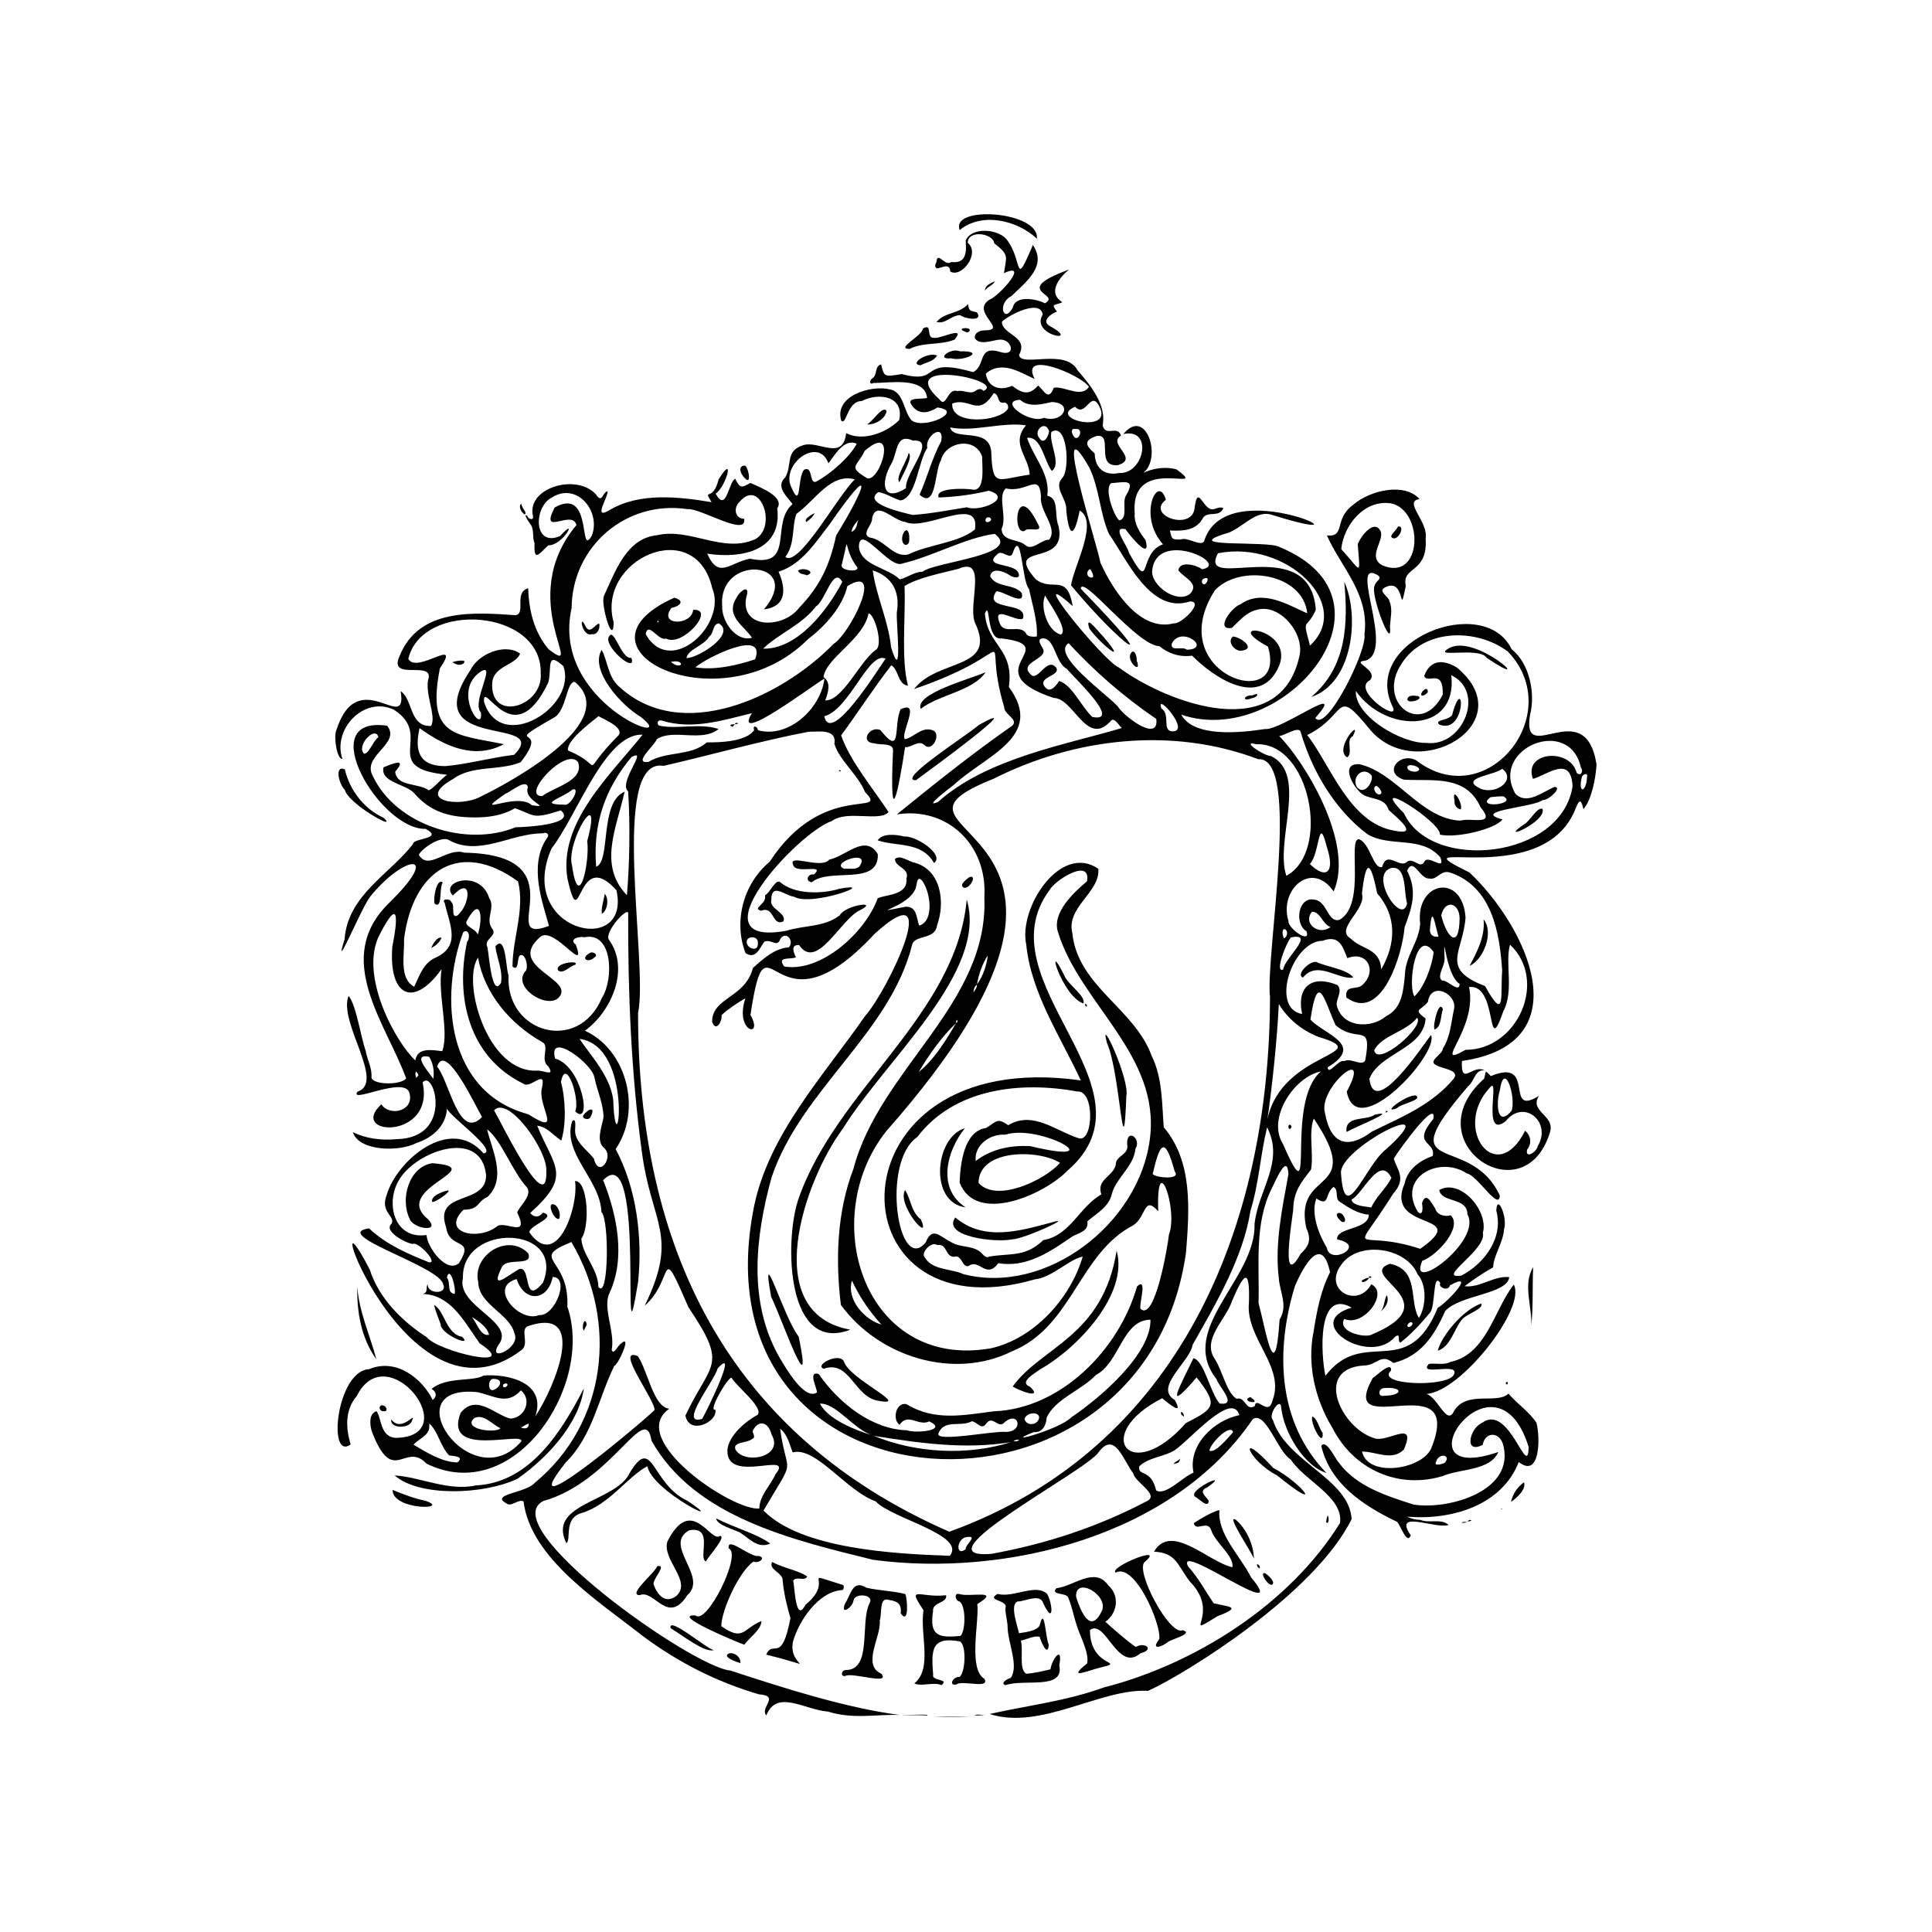 <?xml version="1.0" encoding="utf-8"?>
<!-- Generator: Adobe Illustrator 27.1.1, SVG Export Plug-In . SVG Version: 6.00 Build 0)  -->
<svg version="1.1" id="Layer_1" xmlns="http://www.w3.org/2000/svg" xmlns:xlink="http://www.w3.org/1999/xlink" x="0px" y="0px"
	 viewBox="0 0 1000 1000" style="enable-background:new 0 0 1000 1000;" xml:space="preserve">
<style type="text/css">
	.st0{fill:#373737;}
	.st1{fill:#FFFFFF;}
</style>
<g>
	<path d="M791.94,370.07c2.9-11.16-0.26-26.76-9.54-34.05c-14.08-29.51-78.81-4.31-61.42,30.08c3.48,8.22-21.78-9.04-11.87-14.03
		c4.55-5.37-10.17-9.42-2.64-10.09c16.06-4.01-8.27-52.2,5.99-44.63c4,2.08-0.61,3.17-0.96,5.85c-2.42,4.21,9.21,34.45,7.95,21.48
		c0.12-4.71,1.58-8.98-0.28-13.57c-0.49-2.5-6.11-5.04-2.37-7.03c11.18-5.81,7.05,17.51,10.85-0.82
		c-2.34-10.28,11.53-6.29,10.25-24.48c1.66-8.59-11.91-19.37-3.13-20.45c-7.85-8.81-25.82-4.47-34.27,2.88
		c-10.52,7.69-3.66,16.75-13.68,15.96c6.98,16.02,22.19,30.33,19.42,51.14c1.49,8.54-19.77,51.16-25.44,43.33
		c17.29-19.81-17.57,6.63-26.11,5.71c-12.6,1.94-36.74,4.51-43.28-7.45c53.01,18.14,117.81-59.19,50.97-86.71
		c-5.42-3.58-51.75,0.56-28.65-6.81c8.94-1.92,15.76-13.28,25.25-9.7c59.03,18.44-23.04-22.92-35.44,12.54
		c-0.94,4.86-8.57-1.63-12.47,0.02c-4.51,0.05-4.51,0.01-5.54-4.68c6.35,0.35,13.5,0.19,16.95-6.19c2.51-4.32,8.5-0.13,10.73-5.33
		c-2.49-1.22-4.11,1.02-6.54,0.49c-4.65-1.59-6.87-13.04-8.47,0.28c-2.33,11.02-25.15,2.75-14.74-5.13
		c-4-13.92-14.86,8.14-1.49,23.04c-13.1,4.57-5.53,26.33-17.65,4.34c-0.65-3.64-9.38-13.96-1.77-12.16
		c2.37,3.41,13.46,17.03,10.39,5.63c-3.08-3.93-6.05-8.61-5.61-13.83c-2.5-31.58,40.04-9.24,21.61-22.77
		c-5.61-1.45-11.62-0.77-17.18,1.83c9.84-7.64,1.52-34.45-10.32-20.09c15.61-3.44,10.81,20.87-2.19,20.16
		c-7.51,1.6-12.51-2.52-12.63-10.13c-4.5-3.95-6.16-6.59,0.94-9.02c9.14-1.49-1.05,16.04,10.95,15.11
		c11.63-3.39-5.72-11.05,1.73-15.31c-1.87-5.72-7.86,0.95-9.52-5.28c2.19-10.46-6.4-20.99-12.89-28.43
		c-6.3-11.9-29.45-1.32-30.38-8.07c5.31-9.77-9.03-10.42-8.83-17.21c3.65-3.55,19.97-11.9,21.09-3.65
		c-6.67,10.75,20.23,15.21,4.05,6.11c-5.41-2.54,0.44-6.79,3.32-7.65c-3.39-4.42-1.27-2.97,2.8-4.87
		c-7.58-4.65-2.24-12.25,3.49-16.93c-31.02,11.37-3.45,12.56-12.53,17.47c-4.42-2.3-15.28-4.31-16.58,2.16
		c-4.7,8.84-8.35-2.11-0.71-5.9c7.91-7.7,18.42-15.53,11.08-26.42c-10.1,23.63-4.85,8-13.77-3.11c-4.99-5.52-18.36-6.1-21.01,0.88
		c0.4,5.82,0.45,11.98-7.43,11.03c-3.1,2.39-6.46-4.52-7.54-1.24c0.18,1.68-2,3.24,0.05,4.56c2.21-0.04,6.78-3.23,6.9,1.59
		c5.74,3.58,15.75-9.32,9.06-14.86c0.11-6.89,13.24-4.94,13.73,0.28c7.9,6.12,6.3,6.56,5.03,15.45c13.44-6.23-2.22,11.61-7.29,13.61
		c-10.58,6.36,9.93,15.94-2.6,15.98c-2.35-0.07-5.77,1.34-5.13,4.15c2.45,3.76,8.88,1.06,12.33,0.71c6.6-0.93,9.35,8.63,1.42,6.53
		c-12.9-4.23-7.75,6.9-14.75,10.24c-28.77-8.26-15.62,6.64-36.94,1.01c-8.93,1.49-9.05,1.56-10.64-5.02
		c-3.64,1.15-1.67,5.52-4.54,7.24c-1.66,1.17-1.53,3.58,0.63,2.38c7.81,0.13,26.53-3.45,27.73,7.7c-1.75,0.92-11.51-0.69-7.89,3.87
		c3.52,5.12,8.69,4.06,13.2,1.12c14.53,1.88-7.27,11.74-13.37,6.63c-4.29-4.86-3.98-14.83-11.27-16
		c-9.94-2.4-28.91,3.47-25.11,16.18c2.81,2.67,2.97-10.12,10.65-10.16c8.66-4.51,22.09-2.64,19.35,9.87
		c-6.63,6.66-18.86,11.21-27.46,6.76c-1.64,14.68-14.29,3.63-22.25,6.25c-9.51,2.98-5.52,10.4-9.28,16.66
		c-5.31,4.87,1.12,9.97,3.77,13.82c-11.75,10.05,1.75,33.29-22.05,28.26c-10.65,2.1-16.16,10.85-22.09-2.62
		c17.1,2.73,38.97-1.16,36.24-23.41c3.92-5.87-8.17-10.65-13.89-13.17c-4.66,2.47-5.2,3.04-7.91-2.19
		c-3.5,1.87-4.54,17.93-10.08,7.72c5.48-3.65,10.22-21.53,1.49-7.31c-2.89,12.05-8.33,3.98-3.61,11.73
		c-16.97-2.84-37.28-5.15-52.8,4.08c-9.16,5.62-0.37-7.31-1.06-9.71c-2.72,0.42-2.62,6.68-5.95,1.64
		c-10.14-11.25-36.56-3.38-32.54,11.61c0.04,2.04-2.84,0.97-2.99-0.47c-2.64-1.85,1.06,3.59,1.55,4.21c2.2,2.92,0.83,6.8,2.16,9.81
		c-0.4,10.06,2.16,5.72,7.14,1.17c7.59,0.2,15.95-15.68,6.08-4.81c-13.94,6.04-13.84-15.22-4.18-20.01
		c12.96-8.07,25.35,7.21,20.67,19.67c-7.1,12.46,0.81-25.7-19.31-14.44c-8.06,15.72,9.04,0.6,11.3,9.08
		c-32.21,38.45,5.94,79.76-14.41,64.31c-7.74-9.16-10.18-20.28-10.6-31.61c-7.54,2.29-1.06,12.93-6.43,13.98
		c-21.75-1.51-50.14-3.77-60.13,21.15c-5.91,12.89,16.32,2.6,15.12,11.09c-2.59,7.69,4.25,20.16,1.17,25.07
		c-11.35,0.49-9.23-13.77-15.73-18.01c3.83,23.16-22.07-14.92-33.3,20.28c-1.48,3.22,0.34,15.23,3.14,14.76
		c-5.23-15.3,11.15-32.67,26.58-25.47c21.37,13.51-8.02,30.19,27.62,33.7c-3.05,2.07-7.31,7.38-9.51,8.06
		c-5.42-4-16.58-1.68-17.35-9.67c6.5-7.42-1.46-4.15-6.04-2.22c-1.79,7.76,11.5,8.61,15.75,13.26c8.46,9.79,18.07,12.54,30.98,12.66
		c7.32,0.1,15.08-1.01,21.3-4.79c10.45,3.73,8.59,5.98,23.76,1.14c8.38,7.29-17.77,8.66-23.46,8.75
		c-25.39,10.42-61.8-0.94-73.89-26.57c-5.91-10.57,14.85-16.66,7.44-25.98c-38.87-5.64-3.65,54.03,19.9,53.37
		c9.8,5.23-6.5,4.77-6.43,7.72c-11.68,15.43-33.85,26.47-35.5,49.34c-6.23,20.18,8.17-15.07,13.09-21.8
		c17.7-22.06,37.92-24.27,10.01,3.02c-29.43,28.64-1.95,61.84,8.76,90.82c-2.12,3.47-16.84,3.65-17.96-0.29
		c0.44-4.93-2.11-9.1-2.94-13.71c-2.87-8.43-4.76-23.25-8.87-28.68c-5.6,13.48,19.31,44.92,4.56,49.62
		c-4.53,6.63,25.29-8.79,26.98,1.01c2.32,8.91-10.16,12.11-14.63,5.53c-17.64,16.5,27.96,18.66,21.38-11.27
		c5.83-7.64,16.47,28.59-13.31,29.29c-7.94,0.72-16-0.22-22.83-3.64c3.11,10.01,24.13,10.31,32.85,5.68
		c8.65-2.8,15.38-9.04,15.9-17.86c1.64,4.28,26.66,21.85,18.97,23.23c-17.42-20.24-45.1,3.99-50.13,21.38
		c-3.64,9.16,4.57,10.98,2.53,14.95c-4.59,3.8,7.56,10.32,11.01,10.51c2.54-1.5,13.32,9.94,8.39,9.53
		c-11.25-4.49-21.94-9.08-31.14-17.61c-20.4,3.18,36.78,19.54,38.43,29.02c2.37,5.36-8.46,4.99-8-0.05
		c-1.31,1.44,0.59,4.36-2.68,4.98c14.33,0.46,20.97,13.32,29.56,25.6c22.21,14.54-21.88,4.11-27.41-3.22
		c-12.77-8.19-24.83-20.2-29.5-35c-29.64-57.3,18.29,88.23,78.81,41.47c3.72-3.32-0.92-10.18,2.83-12.09
		c31.8-11.01,14.14,31.43,4.02,46.69c6.06-17.55-13.97-22.16-26.64-21.22c-5.66,3.31-18.93,0.44-27.01,6.88
		c2.39,1.5,3.06,3.89,0.57,5.78c-5.19-10.72-18.64-21.95-32.84-15.96c-16.89,0.74-21.8,47.79-9.6,38.98
		c-2.59-8.39-3.04-17.91,3.11-25c15.79-31.81,56.67,21.07,20.12,21.6c-8.11-0.65-7.11-10.1-9.87-13.83
		c-4.19,1.42-3.42,7.22-2.41,10.52c11,28.82,17.08,4.8,28.32,16.65c45.56,22.43,86.89-40.64,72.86-81.3
		c1.28-25.5-20.33-24.36,2.11-33.41c24.35,41.39,18.51,93.71-19.01,124.69c-4.48,5.2-23.13,5.79-14.77,10.49
		c2.64,2.32,6.21-2.39,9-0.93c3.65,29.62,39.24,51.9,62.03,69.91c18.3,13.49,37.7,23.44,59.79,29.94
		c11.34,0.79,0.21,6.92,3.86,10.92c5.29-13.77,20.11-2.79,31.86-1.99c13.05,4.07,24.57,1.38,37.1,1.75
		c-27.73-3.63-59.58-13.79-87.64-23.01c-19.92-1.8-122.06-74.33-96.87-87.68c36.13-10.2,52.82-52.33,56.12-31.25
		c22.37,39.81,73.52,51.41,114.55,61.61c69.25,9.3,155.73-12.52,196.61-72.73c6.67-4.73,12.89,16.74,19.7,20.84
		c7.2,11.09,27.43,19.4,25.49,32.88c-26.11,42.12-75.09,73.08-122.37,85.14c-19.17,7-39.47,9.29-58.98,13.7
		c26.58,8.58,57.35-13.36,82.05-11.99c18.24-8.19,86.07-49.77,105.32-88.9c-1.16-20.89-34.1-29.74-40.78-51.4
		c-2.69-2.16,3.9-12.19,4.32-6.38c1.31,12.89,11.99,30.47,23.41,33.9c-25.57-26.38-26.41-63.68-16.28-96.75
		c4.52-10.67,13.9-26.98,18.16-7.15c-4.9,9.66-6.86,20.28-8.53,30.81c-3.43,16.94,0.75,34.98,9.75,49.76
		c11.04,21.73,34.39,31.88,57.09,24.94c9-3.85,24.54-2.68,28.79-12.44c-54.54,18.67-1.72-58.38,15.7-2.62
		c-0.36,17.92-10.05-23.04-24.11-12.46c-6.21,2.48-9.78,16.41,0.3,11.41c1.14-6.6,8.17-7.06,10.4-0.78
		c7.34,24.59-28.13,34.55-46.16,31.65c-13.88-4.44-29.65-9.38-38.74-21.75c-1.66-1.63-6.49-12.5-9.03-8.59
		c4.67,19.63,21.61,30.83,39.28,39.31c2.17,2.63,4.99,11.81,7.05,6.98c-9.49-13.7,12.78-3.07,19.58-5.4
		c-3.89-3.5-10.05-0.69-14.67-2.63c-2.17-0.06-4.28-0.39-6.77-1.64c23.22,1.91,49.02-5.9,57.75-28.3
		c11.15,8.76,11.18-12.79,9.14-20.37c-4.07-5.98-9.86-9.64-14.46-15.02c-5.97,5.7-21.37-1.81-28.08,8.8
		c-3.78,8.54-8.45-7.07-14.38-8.62c17.96-1.26,51.83-44.68,45.19-56.63c-10.2,13.02-14.02,36.02-32.66,40.01
		c-3.41,1.82-7.49,0.58-11.27,1.03c-6.21,6.91,17.41-1.56,12.65,6.04c-4.57,6.19-40.59,4.87-32.21-2.59
		c0.33-5.19-7.54,2.73-9.46,3.82c-19.4,34.56,48.68-8.45,30.03,36.94c-5.74,10.9-32.89,14.43-35.58,1.19
		c7.03-0.14,15.45,5.19,21.64-1.08c7.01-16.38-9.06-2.81-15.78-6c-16.83-5.42-30.98-35.76-5.1-37.47c6.91,0.13,8.78-6.72,15.43-1.3
		c14.29-3.57,21.04-13.98,26.84-26.93c7.91-8.5,32.09-8.61,33.12-17.51c-7.94-0.86-15.08,5.65-23.11,4.69
		c4.78-3.61,9.57-6.87,14.77-9.76c0.27-6.29,5.19-12.73,5.67-19.82c1.95-5.75-3.62-18.93-4.02-9.49
		c3.8,13.84-5.91,27.22-18.09,33.58c-13.71,2.02,13.33-13.38,11.13-22.12c3.15-11.28-11.64-28.37-22.57-22.18
		c1.23,6.87,14.53,3.55,14.58,12.59c7.88,13.98-31.38,42.28-23.33,24.03c7.81-2.77,21.01-17.43,14.67-23.55
		c-2.78,0.91-7.08-0.06-7.99-3.47c-1.61-2.35-4.79-9.3-6.84-2.88c0.32,1.77,0.77,7.05-2.07,4.68c-11.12-17.66,10.75-29.51,25.27-20
		c5.3,0.85,16.76,19.9,17.06,11.43c-15.65-33.56-58.14-7.98-16.38-56.57c3.27-2.48,3.49-8.82,8.46-8.15
		c-5.94-3.53-12.37,8.71-11.69-4.89c62.6-9.12,33.29-69.85,3.92-97.56c-40.87-20.15,36.72,9.97,54.48-32.03
		c1.78-4.42,3.02-7.62,4.49-0.73c4.34-5.09,6.32-16.06,6.8-23.04C820.62,358.36,787.34,397.91,791.94,370.07z M694.23,284.2
		c1.19-11.97,11.57-25.71,25.68-23.67c17.21,3.41,16.63,40.93-4.42,32.09c-7.75-4.26,0.6-12.17-0.71-17.29
		c-3.22-7.29-10.51,2.22-12.02,6.37C704.09,298.92,704.83,295.88,694.23,284.2z M188.51,390.17c-4.49-3.88,5.81-14.99,7.34-8.58
		C192.97,383.66,191.24,389.87,188.51,390.17z M261.69,716.04c2.74,0.26-0.94,3.56-1.38,1.29
		C260.28,716.43,261.12,716.24,261.69,716.04z M255.97,713.75c4.59,0.19,3.17,4.12-0.21,5.56
		C252.27,721.08,252.24,712.82,255.97,713.75z M236.7,756.95c-7.94-0.15-16-5.22-22.67-9.19c3.56-3.93,8.9-4.57,8.14-11.01
		c4.7,4.2,5.65,11.81,10.32,16.59C234.46,753.59,240.83,753.83,236.7,756.95z M269.83,746.08c-26.01,29.89-66.98-29.83-22.84-25.52
		c8.75,1.82,15.45,7.06,22.62-0.91c5.97,4.82,2.09,14.38-5.54,14.62c-7.97-2.08-17.7-13.06-25.67-2.94
		C229.24,755.07,271.38,740.54,269.83,746.08z M259.08,739.24c-2.39,2.78-20.07,0.63-13.6-5.26
		C250.56,731.6,255.01,737.6,259.08,739.24z M269.64,738.94c1.41-0.7,2.56-1.68,4.04-2.11
		C273.71,739.15,272.39,739.84,269.64,738.94z M716.22,722.46c-2.97,0.59-2.93-3.26-0.36-3.93
		C726.19,717.44,726.79,722.32,716.22,722.46z M743.31,756.61c1.61-5.11,8.19-3.35,4.41,0.61
		C746.58,757.76,741.93,759.12,743.31,756.61z M751.17,349.48c18.01,8.64,5.84,37.44-12.87,35.03c-12.92,0.41-37.24-14-36.5-26.86
		C717.21,379.82,754.7,379.71,751.17,349.48z M708.68,377.13c24.3,29.83,80.05-2.78,45.43-31.59c-7.15-4.37-13.83-4.12-16.96,4.36
		c1.9,4.42,9.88-4.44,9.64,9.59c-11.37,22.49-34.65,3.7-21.27-16.05c11.58-18.29,38.98-18.25,54.98-6.18
		c30.77,32.28-11.07,84.4-47.48,56.29c-8.39-4.53-17.56,6.28-6.41,10c14.66,0.89,32.08-2.81,39.71,14.24
		c8.44,10.17-5.07,5.19-10.43,6.98c-20.27-0.82-33.16-24.81-52.12-29.18c-11.09-0.94-2.77,13.5,2.43,16.14
		c4.62,2.1,10.74,1.43,12.54,7.46c4.27,4.05,16.52,13.6,2.88,10.75c-23.18-3.97-32.87-33.8-44.99-49.49
		C697.67,370.11,690.57,354.89,708.68,377.13z M766.59,408.36c-12.1-5.74,6.67-6.9,10.96-10.44
		C784.81,403.27,775.16,411.36,766.59,408.36z M771.56,412.61c2.02-0.14,4.15-0.55,6.58-0.4
		C785.99,416.38,762.97,418.71,771.56,412.61z M734.61,398.23c-0.71,2.25-6.94,1.13-6.1-1.47
		C729.25,395.11,734.54,396.59,734.61,398.23z M714.27,411.14c-2.3,0.55-4.33-3.87-1.78-4.43
		C713.5,407.25,716.36,410.48,714.27,411.14z M702.29,407.32c-2.92-5.46,3.6-11.17,7.74-5.77
		C710.68,405.12,706.07,411.97,702.29,407.32z M673.33,379.16c5.66,19.53,17.29,39.69,34.4,52.59c11.86,7.1,27.89,0.5,37.77,11.99
		c2.98,7.73-6.28-1.65-8.2,2.19c-2.4,4.53-6.04-3.18-9.65,0.65c-4.02,2.14-10.04-6.31-12.27,2.2c-4.65,1.27-6.05-12.05-11.89-14.39
		c-6.26-0.76,3.77,33.55-10.05,41.64c-6.21,2.03-6.46-9.64-13.01-10.35c-8.48-1.88-10.7,12.4-4.17,16.37
		c2.33,6.88-9.86-1.63-9.34-5.33c-5.08-16.11,12-31.8,23.37-15.32c11.13-25.19-15.75-68.08-28.18-80.42
		C664.98,380.74,672.74,375.3,673.33,379.16z M704.94,462.54c2.04-17.93,4.41-17.48,7.87-0.17c10.25,11.76,9.84,26.01,2.09,39.37
		c-0.48-11.01-10.19-10.19-15.64-15.83C690.45,480.83,707.38,470.99,704.94,462.54z M720.29,449.23c8.03-1.09,6.24,13.06,8.02,18.32
		C725.72,479.85,707.99,452.45,720.29,449.23z M688.66,479.82c-6.1,4.73-14.59-2.03-9.54-7.92
		C683.58,471.97,684.38,478.28,688.66,479.82z M678.27,527.73c3.96-26.17,7.12-10.06,13.03,2.92c11.55,9.8,19.09-2.12,15.33,18.28
		c-1.9,3.2-7.37-1.59-10.84,0.3c-3.03-1.07-8.31,7.82-8.57,3.19C706.75,540.66,685.43,535.52,678.27,527.73z M682.42,536.68
		c30.97,9.26-19.02,7.12-26.39,42.67c2.67-19.12,4.9-40.34,5.9-59.68C666.34,527.08,673.69,533.29,682.42,536.68z M683.74,554.56
		c-19.35,16.34-1.64,78.96-19.6,37.73C655.42,578.56,670.23,557.13,683.74,554.56z M629.68,713.85c1.14,3.85,11.22,13.78,1.67,12.63
		c-5.07-5.63-7.96-22.15-13.63-23.47c-6.18,13.01-16.34,30.87,1.66,9.94c11.31,14.48,9.4,15.97-5.59,23.64
		c-28.66,32.51-49.21,5.92-12.25-12.85c3.87,3.17,11.27,9.3,6.49,0.85c-11.03-6.49,7.97-19.77,9.29-28.59
		c12.3-21.72,26.12-45.09,29.91-69.27c4.39-14.14,5.11-28.9,8.62-43.23c9.12,17.82-4.42,31.97-6.49,49.85
		C650.3,662.12,609.09,687.66,629.68,713.85z M668.19,485.2c13.18-2.6-3.49,10.95-4.01,16.61
		C659.57,503.89,665.62,488.15,668.19,485.2z M664.66,480.9c2.15,0.31,2.03,3.96-0.17,4.83
		C664.02,484.33,663.23,481.49,664.66,480.9z M677.98,447.2c5.25-5.5,4.29-26.34,8.7-9.11C691.4,452.25,686.03,455.16,677.98,447.2z
		 M650.29,385.22c27.83-1.04,38.73,55.57,15.52,68.09c-6.07-18.17,11.34-52.36-7.85-61.94
		C654.02,391.21,641.82,382.95,650.29,385.22z M651.23,392.95c22.62-1.32,3.59,101.62,6.12,123.18
		c-0.22,119.1-46.81,233.6-165.99,276.69c-115.65-50.56-161.15-148.22-161.1-268.5c5.45-25.21-15.09-132.77,13.24-127.92
		c24.97-5.74,49.95-12.85,75.02-17.65c5.05,0.08,14.71-1.79,13.35,6.26c2.78,8.83,12.21,15.95,15.89,24.97
		c12.95,13.3-21.68-6.41-49.38,36.05c-14.29,11.99-18.55,31.73-12.49,47.29c5.48,3.59,7.46-3.02,9.73-5.91
		c3.59-1.61,6.71,3.47,8.36-1.59c3.2-4.27,7.26,1.55,4.29,4.54c-6.95,0.47-12.68,5.32-18.55,10.66
		c-3.99,15.6-21.08,15.15-21.14,27.79c1.96,5.86,5.38-0.33,4.9-3.4c3.55-3.28,8.43-6.47,12.34-8.72
		c-5.87,17.65,9.75,21.07,2.61,8.66c9.03-59.67,10.39,16.25,64.34-42.07c36.6-33.2,6.91,29.37-5,42.6
		c-21.46,30.9-49.7,61.01-57.44,98.41c-33.28,164.2,202.48,176.16,223.57,23.81c1.69-21.95,3.59-46.88-11.53-64.59
		c-0.98-11.3-0.48-25.43-6.28-36.99c-8.79-24.49-38.36-36.12-41.06-63.62c-3.31-13.37,14.57-21.13,13.46-33.2
		c-19.63-13.53-41.49,20.33-37.3,39.3c2.52,25.03,17.56,47.23,28.24,70.23c-132.09-18.72-130.49,133.97-23.68,102.94
		c8.89-0.97,17.36-10.26,24.66-11.76c-6.27,21.59-25.2,42.52-47.61,47.49c-65.29,11.29-90.17-66.72-54.12-112.35
		c145.43-164.81-20.87-151.84,55.71-182.52C556.5,381.82,606.93,376.11,651.23,392.95z M389.59,740.61
		c3.13-6.27,8.32-4.33,9.78,1.91c6.65,11.59-13.89,15.79-18.66,7.83c-1.73-4.22,6.18-3.36,8.42-5.45
		C391.56,744.11,389.45,741.75,389.59,740.61z M363.46,734.41c-12.77,3.89,6.65-20.16,7.94-26.03
		C382.56,695.9,366.21,729.58,363.46,734.41z M325.13,409.66c1.07,16.44,0.78,37.31-0.63,53.71c-14.97-15.58-5.47-34.49-1.21-53.57
		c-13.15,5.34-7.02,36.28-14.72,38.81c-1.74-21.78,4.27-39.91,18.26-56.75C336.11,386.83,319.75,404.86,325.13,409.66z
		 M340.96,375.52c-1.25-1.5-0.36-3.07,1.59-2.55c15.78,4.9,31.35-0.07,46.64-3.85c-10.59,17.38,31.54-14.45,37.54-17.89
		c-1.93,15.88-18.92,31.1-34.41,26.73c-0.33-2.32-2.95-2.74-1.99,0c-4.32,6.04-17.85,6.34-24.51,6.3
		c-8.26,7.32-20.85,4.36-30.27,10.14c-8.21,0.89,3.41-8.66,4.41-11.81c8.67-5.62,23.17,1.86,31.99-5.25
		C362.44,374.06,349.83,377.71,340.96,375.52z M451.4,268.26c2.13-9.72,11.04,1.32,17.16,1.9c10.53,4.98,38.99-14.25,36.06,3.9
		c-8.57,7.03-23.79,7.66-34.51,12.92c-7.88,1.84-12.39-7.86-19.9-8.74C445.48,276.42,451.76,271.5,451.4,268.26z M467.14,291.64
		c15.45-3.58,32.69-13.35,47.74-15.32c14.65,11.02-31.05,14.41-37.4,19.62c-4.16-0.09-8.15,3.25-11.78,3.96
		c-6.1-6.12-20.15-7.09-21.13-16.82C444.74,270.1,460.48,294.9,467.14,291.64z M510.13,269.03c0.05-1.6,2.69-1.75,2.86-0.11
		C512.94,270.24,509.76,271.05,510.13,269.03z M531.07,220.16c-8.15,9.6,1.45,16.01,1.9,25.52c-17.16,2.38-19.18,7.17-19.93-12.19
		c-1.4-12.7-19.28-4.89-21.26-12.24C504.05,223.69,518.94,218.26,531.07,220.16z M492.88,208.88c9.16-3.46,13.34,7.48,21.48-5.37
		c3.35,0.64,1.25,5.65,5.51,4.87c1.53-0.03,2.33,1.95,1.77,3.3C517.19,218.46,492.02,220.32,492.88,208.88z M540.35,216.25
		c-7.23,3.47-23.99-8.79-12.39-9.31c4.78,4.11,11.09,2.3,16.48,1.15C555.89,208.52,550.27,219.35,540.35,216.25z M542.97,223.07
		c0,2.39-2.73,7.47-4.93,3.75C534.53,223.06,541.05,217.1,542.97,223.07z M543.04,279.35c-4.28-0.01-8.64,5.93-12.26,2.86
		c-3.74-3.4-12.24-1.8-12.36-8.48c3.03-6.18-2.36-17.06,2.23-20.94c10.85,2.55,17.3-8.63,18.17,4.08
		C537.76,264.54,547.86,273.21,543.04,279.35z M539.83,335.82c-0.71-1.58-3.41-4.77-0.43-5.38c6.68-0.67,6.68,12.71,12.78,15.74
		c3.18,4.03,28.97,27.96,13.19,24.92c-5.62-5.21-10.55-16.77-17.18-18.62c-1.81,2.82-5.08,7-7.85,2.36
		c-2.44-4.58,8.46-5.01,6.43-9.16c-5-6.27-9.72,8.15-13.55,3.11C527.26,342.72,542.59,341.14,539.83,335.82z M540.97,308.26
		c1.68,3.35,12.58,18.32,8.04,20.18C541.96,326.56,538.25,313.76,540.97,308.26z M441.76,604.94c-8.61,22.42-9.37,47.32-6.52,70.47
		c19.6,26.97,58.37,38.94,88.34,24.13c31.54-12.69,34.79-50.78,63.04-65.36c6.87-4.56,5.23-15.69,12.88-7.25
		c-1.18-33.43,10.53-0.8,5.53,12.18c-0.67,6.38-7.33,45.33-14.71,38.32c-0.91-2.25,3.91-16.81-1.8-11.55
		c-9.29,32.69-39.36,63.24-73.98,64.59c-16,2.04-30.78,5.23-45.45-3.72c-5.29-1.04-7.41,7.83-3.51,10.74
		c4.34-6.52,9.95,0.96,15.34-1.79c10.29,4.66-7.04,6.34-11.42,4.62c-17.99-0.48-35.03-13.71-45.74-29.14
		c-5.74-1.73-0.95,6.99-0.89,9.53c-6.4,4.47-16.22-12.68-19.67-18.55c-16.16-28.71-12.18-62.33-3.83-92.79
		c15.35-45.47,61.23-74.5,72.72-120.27c1.34-5.54,11.96-2.37,12.93-10.17c4.34-11.82,2.15-28.67-11.64-32.4
		c-3.21-0.65-7.47-4.27-10.15-1.92c-0.16,4.2,7.86,4.68,5.93,10.18c0.82,8.82-10.73,8.1-14.87,10.18
		c-6.35,17.66-29.39,38.5-48.35,35.3c-4.29-5.63,3.6-3.35,6.04-4.84c-1.2-2.21-2.95-6.64,1.68-6.24
		c8.95,13.36,21.16-12.69,30.87-17.75c11.63-5.67-7.13-3.01-9.84,2.31c-8.13,6.28-18.59,5.11-27.62,8
		c-49.22,9.03,5.56-50.7,23.44-56.77c8.12-5.94,24.76,0.63,29.4-4.67c-8.19-12.47-20.05-26.51-24.54-39.69
		c8.73-11.81,17.3-25.13,25.98-36.27c3.95,2.27,3.1,9.77,8.63,10.59c-3.68-14.04-1.19-34.77-1.78-51.61
		c7.3-4.49,19.33-6.67,27.9-8.91c15.33-6.59,4.7,18.54,8.52,27.83c11.83,24.7-19.22,18.43-31.48,34.39
		c59.7-20.37,33.7-33.93,46.61,9.31c-0.09,3.98,7.8,6.4,4.09,9.75c-20.55,14.3-40.74,30.49-59.63,45.83
		c25.84-4.08,47.01,15.55,45.29,42.85C511.87,519.53,455.39,553.24,441.76,604.94z M511.26,494.56c-0.54,5.03-2.48,10.85-5.58,14.93
		C506.56,504.41,508.43,498.82,511.26,494.56z M505.64,509.64c0.13,1.47-0.82,2.5-1.71,4.04
		C503.93,511.75,504.53,510.58,505.64,509.64z M494.9,529.5c-0.08-0.55-0.07-1.09,0.45-1.7C495.78,528.69,495.54,529.16,494.9,529.5
		z M494.82,529.61c-5.07,8.8-11.65,19.26-19.27,25.23C480.73,546.12,487.47,536.52,494.82,529.61z M456.18,685.57
		c-8.41-2.32-18.21-12.73-15.21-22.73C444.83,671.24,450,678.73,456.18,685.57z M562.82,632.14c4.19-3.63,11.34-7.52,12.7-14.27
		c2.25-8.38,11.34-14.05,12.2-23.35c3.3-5.27-4.66-10.84-4.31-2.31c1.26,5.63-6.13,5.87-5.87,10.69
		c-1.53,6.31-10.15,7.43-7.49,15.32c-11.45,6.5-16.03,21.26-30.06,23.66c-9.39,9.07-17.21,6.62-27.98,8.54
		c-2.02,1.21-3.51-1.71-5.04-2.78c-4.3-3-10.49-1.97-14.74-4.77c-5.82-2.84-9.6-8.38-13.09,0.21
		c-14.24,17.07-23.28-41.67-4.32-54.59c19.14-25.2,53.49-28.94,82.77-23.53c9.02-0.72,8.41,25.33,1.23,24.34
		c-12.19-3.74-24.16-14.65-36.94-6.89c-5.8-4.01-5.84-1.97-11.47,1.41c-11.59,1.69-13.31,18.7-13.72,28.24
		c8.4,21.94,43.65,6.42,55.89-6.17c49.37-42.88-44.5-97.51-9.38-145.15c2.85-5.21,21.57-17.04,19.43-4.57
		c-6.81,5.68-18.19,16.3-15.06,26.14c11.26,37.06,53.13,63.71,47.63,107.01c-5.45,44.15-53.72,81.21-96.54,70.17
		c-6.3-2.9-15.93-2.01-19.74-8.33c-3.04-2.45,3.42-9.03,6.09-6.71c5.56-0.85,3.87,5.74,8.73,6.1c4.21-1.66,4.41,6.42,7.83,4.56
		c5.45-3.58,8.92,7.18,15.16-1.31c14.66,2.58,27.09-6.08,38.38-13.86C558.25,638.14,563.63,637.44,562.82,632.14z M533.36,593.26
		c-10.08-0.63-20.38,1.48-28.33,7.68c-0.91-8.28,7.49-14.21,15.33-13.62C538.25,581.43,577.32,603.8,533.36,593.26z M548.67,601.89
		c-7.83,8.94-32.95,20.9-42.19,10.36C506.76,594.33,538.14,595.02,548.67,601.89z M596.69,607.36c3.86-16.56,6.37-19.06,11.33-1.08
		C611.9,611.29,595.82,609.31,596.69,607.36z M535.09,741.25c4.48,0.41,6.45-3.6,6.62-7.41c4.42-9.86,18-14.14,25.52-22.16
		c12.32-6.34,13.67-28.52,28.25-28.61c0.33,17.46-24.96,39.73-41.02,50.56C548.59,739.92,516.83,748.49,535.09,741.25z
		 M530.3,734.58c0.56-3.34,7.3-4.32,7.57-0.93C537.42,737.66,531.49,738.47,530.3,734.58z M520.58,741.17
		c-5.56-0.74-36.26,5.44-34.89,0.87c2.93-7.74,11.56-3.19,17.31-6.39c2.82,0.26,5.01,4.92,7.51,1.13c3.25-4.45,6.17,2.79,9.17-0.34
		C527.08,729.6,530.44,740.99,520.58,741.17z M523.25,746.46c-22.55,7.15-49.39,5.65-70.88-3.25
		C476.14,746.96,499.1,750.35,523.25,746.46z M527.46,745.16c-0.6,1.08-1.61,0.82-2.96,0.81
		C525.61,745.14,526.56,745.2,527.46,745.16z M452.25,743.14c-9.22-2.72-23.78-8.45-27.84-16.63
		C433.06,726.2,442.19,740.39,452.25,743.14z M468.72,469.33c-21.59,4.12,0.23,0.82,4.8-8.63c1.23-1.55,0.66-7.97,3.58-5.09
		c4.41,5.44,6.79,21.09-1.32,23.48C474.22,475.38,474.88,469.09,468.72,469.33z M392.27,488.46c0.13,4.52-5.77,2.48-5.82-0.9
		C386.55,484.15,392.9,484.23,392.27,488.46z M461.21,335.01c-1.28-13.35-7.7-26.51-9.49-39.77c10.08,3.18,14.33,11.22,12.46,21.75
		C463.86,323.4,467.38,354.8,461.21,335.01z M458.38,340.92c-4.41,6.35-28.47,44.96-31.73,29.84
		C439.77,367.17,449.68,336.76,458.38,340.92z M493.72,406.22c16.53-15.32,47.33-24.96,28.48-50.63
		c2.77-20.05-11.03-21.15-12.42-38.03c3-7.46,0.45,14.03,8.59,12.89c33.07,3.88-14.94,16.68,26.94,30.79
		c10.45-0.03,17.08,25.52,29.45,12.13c1.76-2.8,4.38,2.25,5.92,3.44c-28.12,8.48-69.74,15.44-95.14,38.26
		C477.35,418.64,491.36,408.07,493.72,406.22z M578.49,365.54c-5.95-6.47-34.67-26.76-25.4-32.64
		c13.59,14.75,28.71,27.85,45.41,39.24C600,384.66,581.6,370.76,578.49,365.54z M536.66,329.38c-1.17,0.39-4.63,0.21-5.35-1.12
		c-3.03-5.82-11.59,0.78-13.88-5.77c-4.09-10.03,8.53-0.31,12-2.29c2.99-9.28-21.05-3.57-13.74-14.11
		c2.98-0.57,15.06,8.16,13.16,0.86c-4.09-4.98-13.27-2.55-16.35-8.73c0.75-4.8,7.21-2.44,9.83-0.66c1.94,1.56,6.67,2.36,4.58-1.45
		c-2.65-4.74-18.35-2.59-10.78-9.16c2.4-2.93,6.74,3.4,8.09-0.75c4.59-13.7,4.67,15.09,8.43,18.67
		C534.22,312.71,537.16,321.42,536.66,329.38z M449.53,317.6c2.91-0.55,8.14,16.85,3.51,18.95c-8.37,6.36-16.92,26.2-25.91,26.01
		c1.45-3.97,3.28-9.28-0.88-12.08C427.55,340.43,446.94,330.95,449.53,317.6z M606.95,378.54c-5.78,0.01-0.94-8.98-5.81-11.84
		C597.75,357.57,616.54,378.63,606.95,378.54z M630.38,286.38c35.37-7.09,70.45,26.72,47.67,47.76c-4.18-15.48-1.95-7.32,3.02-18.54
		C678.1,274.77,619.53,307.2,630.38,286.38z M628.79,305.58c12.94-13.86,45.68-8.88,47.84,11.89c-9.78-4.26-23.11-12.88-34.62-4.65
		c-4.55,1.38-13.41,13.67-4.37,12.17c3.84-3.67,7.5-8.12,12.9-9.36c11.86-3.43,24.77,12.19,22.07,23.79
		c-9.9,45.89-67.73,25.06-93.67,5.96c-7.86-3.29-50.21-55.42-23.71-31.64c-2.96-17.45-10.38-7.19-19.09-13.86
		c-17.47-19.83,16.66-5.48,11.78-27.49c-2.44-6.09,0.55-14.42-5.85-15.8c1.64-10.96-6.85-19.48-10.48-29.94
		c7.56-1.13,9.02,12.76,12.86,17.07c5.16-3.58-1.69-14.5-0.24-20.17c8.21-5.08,9.72,18.8,5.78,23.7c-5.13,5.1,2.51,10.91,1.91,16.94
		c1.51,14.79,4.27,13.61,6.93,0.08c10.01,5.68-3.07,28.85-4.46,38.7c26.64,32.16,50.22,48.18,5.02,1.73
		c0.7-7.77,29.12,29.52,40.64,29.73c4.8,3.86,10.48,5.83,16.99,4.94c10.99,11.09,35.6,28.12,45.18,4.93
		c7.43-19.73-31.61-23.48-5.92-9.64C666.95,369.95,601.05,349.07,628.79,305.58z M556.71,222.06c4.7-0.69,1.42,7.49-1.05,3.64
		C554.74,224.26,553.9,221.6,556.71,222.06z M564.28,294.55c0.7,1.01,2.8,4.61,0.44,4.41C562.38,298.64,562.03,295.55,564.28,294.55
		z M606.52,333.12c4.94-9.75,21.04,2.86,7.78,3.18C612.24,334.31,605.66,337.52,606.52,333.12z M623.4,299.37
		c3.66-1.4,0.43,4.87-1,2.57C621.71,300.91,622.21,299.63,623.4,299.37z M596.35,295.43c2.23-22.04,41.09-3.38,25.83-0.78
		c-3.09-2.33-11.7-4.46-12.25,0.56c2.7,3.82,11.33,6.76,5.98,12.19C609.09,312.69,595.75,303.06,596.35,295.43z M575.21,250.08
		c7.33-0.59,12.79-2.25,7.53,6.53c-2.07,3.5,1.34,11.85-3.45,12.74C576.19,266.51,571.4,252.44,575.21,250.08z M563.74,241.87
		c5.31,10.67,5.54,23.99,10.28,34.52c9.45,13.52,21.52,41.65,41.97,34.9c7.5,0.01-4.48,11.91-8.48,11.35
		c-17.5,4.6-31.65-17.38-37.92-31.35C568.27,283.19,543.62,206.54,563.74,241.87z M568.22,208.99c10.53,16.52-27.02,7.98-11.77,1.55
		C561.76,216.12,564.12,203.23,568.22,208.99z M535.55,196.15c-8.14-15.57,23.96-2.15,28.06,4.04c-3.85,6.17-12.92-0.62-18.19,0.52
		c-2.68,7.13-4.96,1.58-8.07-1.18c-4.49,5.13-8.02,4.36-13.5,0.15c-6.34,2.91-12.58,0.74-13.61-6.29
		C518.66,186.13,528.53,193.11,535.55,196.15z M486.25,206.73c-24.31-22.07,35.41-9.85,22.81-4.43c-2.11-2.07-3.66-0.11-5.27,0.63
		c-2.58,0.72-5.3-1.13-8.27-0.5C490.37,200.57,489.8,211.7,486.25,206.73z M487.2,228.23c-4.76,8.98-7.22,18.7-11.21,27.81
		c8.71,8.06,7.81-12.69,10.99-17.73c2.42-9.82,17.76-12.41,21.39-2c-0.13,4.8,1.72,17.04-4.3,17.19
		c-3.88-0.82-20.51-1.21-18.19,4.01c8.84-0.35,17.49-1.43,25.88-3.52c13.05,3.77-4.54,11.22-11.29,8.58
		c-9.24,1.45-18.31,3.27-28.01,3.97c-4.83-1.11-26.5-5.9-17.81-11.83c3.78,0.59,7.16,2.95,11.37,4.33
		c8.34-1.27,9.03-20.01,13.98-27.27C478.44,225.93,488.89,218.57,487.2,228.23z M461.5,239.78c3.19-5.8,2.05-15.76,11.05-11.72
		c12.9-1.03-4.47,17.12-3.59,24.6C456.83,260.45,455.47,249.9,461.5,239.78z M447.58,233.35c17.46-15.23,8.17,16.17,1.28,14.21
		C438.5,241.35,443.56,241.87,447.58,233.35z M409.08,250.97c-3.81-11.75,14.83-24.8,19.7-11.17c3.15-3.9,8.1-13.17,14.64-10.11
		c-3.42,6.75-13.27,15.3-20.25,19.21c-4.76,3.08-1.92-8.11-6.95-5.8C412.49,247.04,415.07,265.6,409.08,250.97z M412.22,265.99
		c9.92-7.17,17.82-21.33,30.26-17.86c-8.35,7.68-29.13,45.92-35.99,40.12C411.63,281.63,409.75,272.63,412.22,265.99z
		 M395.41,315.42c12.69-1.66,10.93-11.83,7.57-19.5c12.04-3.77,19.16-15.22,26.64-24.86c23.17-33.4,19.01-19.62,3.17,6.11
		c-3.4,15.36-8.03,25.71-19.11,37.38c-8.88,11.64-32.57,10.86-26.88-7.46c0.37-4.76-4.77,0.01-5.56,2.3
		c-6.2,9.5,4.29,14.8,7.97,20.72c-8.36,2.31-15.77-8.73-15.41-16.35C371.56,286.34,416.66,290.16,395.41,315.42z M435.7,292.29
		c4.6-18.46-0.04-9.07,8.05,1.42C444.71,296.49,434.47,295.34,435.7,292.29z M435.95,301.22c-7.71,14.76-23.27,34.95-40.94,34.53
		c7.62-7.52,20.12-12.32,27.41-21.96C426.95,311.41,431.4,292.53,435.95,301.22z M440.7,275.29c0.46-2.86,2.28-4.44,3.58-6.32
		C443.33,271.07,443.87,273.95,440.7,275.29z M390.85,341.24c-9.45,3.24-21.36,5.8-30.91,4.16
		C365.38,340.52,396.92,324.88,390.85,341.24z M372.07,322.66c9.31,5.71-11.48,18.36-16.76,17.92c0.89-4.68,9.25-6.41,11.74-11.06
		C369.62,327.79,368.71,323.04,372.07,322.66z M295.88,314.6c0.21-31.37,27.85-55.92,60.08-51.06c6.65-0.63,30.83,14.64,29.22,4.99
		c-5.12-0.12-5.55-6.07-2.25-8.93c10.46-12.21,19.54,12.67,8.14,19.41c-16.78,7.69-33.66-5.96-50.89-2
		c-15.86,1.52-21.6,18.54-27.53,31.31c-2.01,4.1,4.73,26.75,4.99,13.89c-9.18-32.59,42.11-55.87,51.01-17.82
		c7.92,18.88-21.78,46.56-34.44,23.8c1.31-6.86,6.49,3.79,10.54,2.33c8.44,4.66,26.03-15.64,14.04-14.87
		c-0.8,8.3-18.23,8.32-11.28-0.99c4.36-0.85,7.32-3.67,1.49-5.28c-58.87,26.43,24.03,66.66,69.13,21.54
		c9.05-6.94,17.89-16.7,20.48-27.58c19.51-11.79,1.4,24.62-7.15,29.94c-27.02,27.71-79.08,52.11-111.37,21.8
		c-5.47-5.02-5.65-13.37-8.68-18.71c-6.39,10.78,10.43,28.93,20.25,34.72C353.72,388.27,284.68,364.48,295.88,314.6z M352.54,343.94
		c-1.43,1.31-3.76-0.08-5.32-1.35C349.12,342.24,352.18,341.85,352.54,343.94z M340.44,321.3c0.39-0.04,0.61,0.57,0.23,0.81
		C340.21,322.3,340.11,321.47,340.44,321.3z M320.2,380.53c-21.97,22.16-5.36,16.5-26.24,7.91c-0.7-5.15,11.11-13.92,15.81-17.73
		C312.81,372.38,323.1,376.6,320.2,380.53z M291.6,344.8c7.42,21.06-32.51,45.7-41.07,18.47c-0.67-12.58,15.03,28.02,33.23-9.93
		C285.8,346.58,282.3,336.34,291.6,344.8z M248.94,368.81c1.29,12.38-15.39-11.21-0.03-21.27
		C257.23,342.58,243.81,363.74,248.94,368.81z M230.41,396.55c-14.19,0.02-15.72-8.8-13.25-19.67c13.15,9.54,28.6,16.42,43.63,8.31
		c-25.28-5.21-40.08-3.58-33.11-39.23c11.55-17.11-11.96,3.3-16.35-4.94c7.27-30.31,69.38-25.96,68.55,7.49
		c1.33,17.34-26.53,25.77-25.09,4.69c0.83-8.58,12.1-8.87,14.41-14.89c-7.57-5.59-21.58-0.01-25.69,8.52
		c-29.11,42.96,42.82,23.42,22.61,43.86C253.45,392.26,242.46,395.48,230.41,396.55z M234.55,403.17c9.92-7.27,23.71-4.06,34.9-8.61
		c16.54-20.93-12.16-6.26,17.29-23.14c6.53-3.52,6.41-18.98,10.81-18.46c23.88,20.06-30.5,50.52-48.77,59.37
		C237.67,418.3,214.57,414.41,234.55,403.17z M275.32,416.79c-8.04-7.28-32.39,7.07-13.68-5.99c2.82-0.96,10.61-7.92,11.61-3.38
		C270.52,414.58,286.43,418.46,275.32,416.79z M299.28,394.64c3.06,9.6-12.6,12.72-18.63,17.43
		C269.04,412.25,293.36,385.86,299.28,394.64z M296.38,408.64c4.29-1.35-1.22,8.84-4.18,7.86
		C277.82,416.35,290.83,413.26,296.38,408.64z M332.61,380.28c-16.85,21.06-43.85,45.75-38.85,74.74
		c7.06,31.14,4.42-17.56,25.34,5.82c7.66,35.09-52.47,21.23-33.6-21.71C298.6,422.4,313.14,379.38,332.61,380.28z M296.09,448.04
		c-3.5-11.96,16.26-44.16,7.85-12.69C305.39,445.49,299.64,473.33,296.09,448.04z M231.85,434.56c15.89,9.24,32.51-3.34,49.11-3.23
		c2.16-0.91,3.79,0.85,1.98,2.7c-9.54,14.3-1.79,33.81,1.19,45.22c-28.72,10.85,17.44-36.74-43.77-37.91
		c-8.95-2.97-18.68,9.69-23.58,1.08C218.41,439.2,227.32,432.99,231.85,434.56z M209.13,486.03c4.64-36.03,29.02-51.63,59.02-29.8
		c3.61,14.75-2.89,29.3-2.87,44.08c3.64,2.84,2.07-4.83,4-5.9c3-1.14,4.55,7.3,2.43,8.53c-6.27,7.96,10.47,19.04,17.08,13.81
		c10.44-9.87-27.52-15.97-9.15-31.81c7.09-5.98,24.3,20.39,18.42,4.01c-3.93-2.87,1.83-4.44,4.46-3.83
		c14.76-3.09,15.19,21.9,9.07,31.31c-12.26,29.13-50.01,18.25-48.36-11.6c-1.41-2.93-1.26-21.8-6.81-14.96
		c0.69,6.15,3.99,12.26,2.88,18.91c-4.78,8.05-6.25-15.08-6.98-18.4c-2.32-4.54,5.73-5.84,2.28-9.93
		c-3.49-5.08,1.95-10.56-1.39-15.65c-4.84-15.1-25.97-8.53-18.78-1.28c10.38-11.01,9.07,5.09,2.11,10.5
		c-3.45,1.09-0.7-5.61-3.05-7.2c-0.19-1.76-5.26-1.83-3.32,0.52c2.65,11.71,8.86,22.68-5.67,28.78c-5.88,3.26-7.63,9.64-10.13,14.59
		C206.36,506.48,209.49,493.79,209.13,486.03z M247.44,495.67c3.26,18.52,16.55,34.35,33.28,43.74c3.98,2.05-1.35,9.1,2.96,12.42
		c3.8,5.58-2.01,2.33-5.28,2.3C252.2,555.9,238.81,508.05,247.44,495.67z M241.82,476.3c7.29-13.32,8.23-0.43,5.45,7.48
		C246.47,480.64,239.46,479.45,241.82,476.3z M215.37,557.9c-0.46-1.83-0.46-1.83-0.09-3.33
		C216.94,556.35,216.95,556.45,215.37,557.9z M224.26,558.43c-2.12-3.39-11.52-13.34-2.13-11.44
		C224.2,550.25,224.93,554.69,224.26,558.43z M214.99,548.85c-9.76-8.79-29.7-44.22-18.37-65.34c10.01-19.43,9.36-8.26,6.43,6.63
		c-1.88,25.19,10.7,32.07,25.49,11.5c-2.07,13.14,4.04,32.23,0.38,42.45C223.74,543.52,216.01,541.92,214.99,548.85z M226.24,552.12
		c4.26-13.31,19.74,20.07,23.25,26.04C237.4,590.73,232.51,559.16,226.24,552.12z M239.76,482.52c3.12-2.23,3.75,3.19,2.02,4.88
		c-6.24,28.75,0.83,59.61,28.93,73.41c3.74,3.23,12.09-8.13,9.84,2.08c-2.67,9.53,11.66,25.77-7.2,13.81
		C231.26,565.42,227.27,516.17,239.76,482.52z M282.77,605.93c0.86,25.42-23.15-24.72-27.05-31.23
		C263.19,566.77,283.4,595.57,282.77,605.93z M252.13,584.56c7.39,5.49,12.91,21.66,20.68,30.12c3,4.14-4.71,10.44-5.07,12.93
		c6.65,13.97-6.57,3.68-10.71,7.3c-9.65,7.53-29.14,3.15-17.12-8.75c8.52-0.13,6.68-4.06,12.47-6.68
		C262.59,609.77,254.37,594.59,252.13,584.56z M235.3,669.71c-4.34-0.56-1.73-5.61-4.01-8.39
		C232.97,654.43,236.25,667.33,235.3,669.71z M220.78,639.24c-16.73,2.42-21.32-16.26-14.49-28.06c8.31-15.23,42.86-27.71,45.3-2.95
		c0.26,16.01-27.37,7.62-20.68,27.02c1.67,11.96,15.21,4.82,6.72,18.47C231.36,659.51,221.14,645.79,220.78,639.24z M244.13,681.67
		c3.5,1.93,8.31,5.48,8.97,9.22C248.58,691.8,246.8,684.42,244.13,681.67z M258.05,696.05c9.21-11.96-22.03-19.82-18.44-34.61
		c-0.68-28.74,53.35-27.4,41.44,2.46c-10.56,12.77-5.85-8.82-12.24-7.05c-5.88,3.04-15.61,12.2-8.98-1.14
		c2.87-5.05,16.25,0.08,13.58-6.99c-10.4-10.8-29.1,0.88-25.88,14.87c0.22,11.66,16.21,16.24,18.72,26.54
		C269.84,697.73,251.84,705.68,258.05,696.05z M286.06,660.97c9.19,0.07,1.1,20.54-7.02,19.71c-10.17,4.32-26.69-14.54-11.62-18.64
		C271.43,674.38,283.56,673.56,286.06,660.97z M309.71,666.06c-0.09-9.29-8.44-16.62-8.8-24.95c4.58-6.17,3.42-30.23-3.29-29.79
		c2.08,12.45-9.1,46.89-23.56,26.65c-0.62-3.63,14.95-8,6.99-10.33c-1.95,2.5-4.42,2.79-6.64,0.22
		c21.69-19.52,12.73-23.18,3.64-45.18c5.04,0.39,8.87,5.44,12.46,7.67c2.64-8.28,2.25-21.49-0.15-30.28
		c2.45-13.72,10.12,9.2,7.36,15.19c8.88,8.34,3.85-23.36-10.39-27.35c-4.06-14.79,19.74,2.74,20.43,10.21
		c1.41,6.55,4.48,13.13,4.64,19.99c-0.77,5.01-4.14,12.33,0.29,16.11c5.29,4.4-2.69,16.16-5.32,5.44c-3.53-4.6-10.1-8.6-9.69-15.04
		c0.06-1.26,0.62-6.52-1.53-4.24c-5.34,16.59,14.67,30.2,15.14,47.02C315.4,630.81,315.12,673.43,309.71,666.06z M300.03,537.71
		c28.23,3.98,19.38,68.02,17.49,34.42C317.79,558.37,304.28,544.86,300.03,537.71z M346.4,729.16c-8.3-0.96-10.95-19.36-16.27-27.25
		c-12.41-5,9.3,23.13,8.64,27.98c-8.53,8.18-74.79,63.51-45.89,26.99c13.92-13.71,17-33.63,25.06-49.86
		c2.08-0.63,9.27-16.67,3.67-11.73c-1.59,0.64-4.08,6.63-5,3.38c1.85-9.34-4.79-21.51-1.2-29.28c8.55-18.21,4.02-40.31-3.22-58.53
		c22.91-23.54,8.42,112.24,18.1,52.61c2.36-22.99-0.81-48.47-11.64-68.71c13.74-20,5.88-51.34-15.89-61.26
		c13.51-9.79,23.62-31.92,12.27-47.32c-1.86-4.08,9.14-16.27,10.12-13.77c-0.17,41.68,1.57,83.21,7.08,123.75
		c4.85,37.29,19.44,42.98,1.48,79.63c15.53-13.32,7.08-35.08,22.61,0.8c20.81,31.02,11.79,27.93-1.55,56.07
		c1.9,10.45,16.95,3.28,15.5-3.04c-4.15,1.33,6.51-16.96,8.37-16.5c2.96,4.93,16.31,15.03,13.62,19.1
		c-6.24,3.34-15.3,10.94-15.75,18.42c-0.59,18.01,35.03-0.1,24.92,12.34c-2.71,6.11-8.31,11.02-8.4,17.86
		C378.81,782,324.07,744.82,346.4,729.16z M491.64,805.28c-29.61-0.99-77.08-3.69-96.46-23.43c17.4-29.56,12.28-16.15,8.59-42.39
		c3.96,3.15,4.87,8.03,6.49,12.31c11.86-3.31,28.09,20.18,42.95,25.29C461.31,785.97,500.33,794.46,491.64,805.28z M501.12,795.52
		c4.9-0.53-1.6,4.12-1.32,6.37C494.28,806.08,495.06,795.39,501.12,795.52z M593.91,776.84c-25.81,13.62-52.87,22.37-80.74,27.43
		c-39.94,3.27,49.49-43.07,55.48-52.63c8.3-11.07,12.55,3.79,17.9,10.94C587.4,767.2,600.04,773.45,593.91,776.84z M625.99,750.82
		c0.6-4.06,11.04-14.22,12.25-9.53C635.55,744.28,628.87,752.45,625.99,750.82z M617.78,762.25c-5.38,1.93-14.42,12.18-19.35,9.18
		c-2.67-11.47-9.64-7.06-8.75-12.45c4.77-4.69,12.59-4.81,18.25-8.3c7.45-4.82,29.8-31.22,33.54-18.19
		C628.01,735.16,614.75,748.38,617.78,762.25z M658.68,724.8c-2.1,8.85-8.42-2.72-9.26,3.05c-4.73,2.7-4.64-5.12-9.4-3.85
		c-5.18-3.26-7.24-14.33-11.19-20.54c-7.1-10.13,5.96-20.72,8.81-29.98c6.28-14.67,9.36-17.81,8.81,0.73
		C644.55,692.65,665.33,707.27,658.68,724.8z M661.89,661.43c0.59,7.84,4.86,14.19,0.43,21.6c-2.36,35.63-6.78,7.12-10.9-8.63
		c0.53-19.73-2.34-40.89,6.84-59.3c1.87-3.46,8.02-18.8,8.64-7.37C663.76,625.06,659.73,643.66,661.89,661.43z M676.08,635.41
		c2.64,5.98,1.88,9.07-2.92,13.63c-10.29,18.46-4.8-14.88-3.79-22.85c0.08-9.62,4.32-14.47,9.21-20.8c1.47-8.44-1.4-18.9,1.42-26.44
		C706.94,618.87,669.51,604.4,676.08,635.41z M686.8,645.93c-4.29-7.19-8.38-17.77-5.47-25.59c7.07,4.59,4.15-2.41,8.93-6
		c2.74,1.72,0.66,5.12,2.73,7.37c4.89,3.29,9.64,6.51,15.5,7.01c0.05,7.94-17.18,6.46-16.37,12.83
		C707.8,644.59,688.4,655.17,686.8,645.93z M717.62,594.69c-10.95,8.15-21.56,41.39-23.51,12.77
		C692.38,594.5,749.99,565.4,717.62,594.69z M720.21,609.7c-2.85,5.52-8.09,9.86-10.42,15.27c-2.99-0.55-9.79-0.72-10.22-4.09
		C705.43,618.06,714.05,597.35,720.21,609.7z M745.5,664.13c-1.38,2.23,4.31,4.49,4.96,1.16c14.25-7.77-1.51,8.99-6.32,11.68
		c-15.78,38.57-38.25,9.24-58.11,35.17c-2.39-11.32-4.32-45.49,13.58-35.32c-26.41,7.91,9.55,30.67,22.47,15.06
		c3.38-2.3,0.92,2.37,2.75,3.03c5.13-3.83,10.6-9.76,15.26-15.4C743.11,676.67,741.5,657.95,745.5,664.13z M728.47,686.19
		c-0.09-1.12,2.21-2.81,2.62-1.12C731.47,685.73,728.85,688.01,728.47,686.19z M734.44,682.16c-5.34-8.53,0.58-24.9-15.03-28.03
		c-18.03,6.3,32.48,19.63-10.32,37.01c-4.97,1.02-16.77-2.33-13.3-8.49c9.8,4.51,23.45-13.4,13.95-17.91
		c-6.98,12.81-25.22,2.92-15.55-10.05c8.8-12.7,33.69-9.21,39.6,4.96C738.75,665.25,738.05,676.62,734.44,682.16z M741.88,579.15
		c-11.43,13.72,1.39,11.29-0.29,19.16c-6.78,2.45-12.94,6.81-14.58,14.29c-10.86,25.55,35.8,14.35,8.1,33.78
		c-33.96-11.16-36.34,7.04-13.96-28.59c6.95-7.78,2.11-11.97,0.27-18.1C724.99,593.84,743.85,568.25,741.88,579.15z M752.34,558.46
		c-11.31,13.47-26.81,19.7-42.18,27.22c-12.53,9.33-21.37,6.81-24.33-9.51c-3.95-13.06,24.91-36.61,11.25-11.16
		c5.09,27.24,48.09-19.8,43.59-29.3c-5.17,6.84-29.48,43.47-31.88,22.65c5.32-13.43,28.06-15.46,29.09-31.16
		c-6.78-5.11-2.52-3.92,1.19-8.63c1.61-10.92,15.14-4.27,13.55,3.69c-1.63,7.09-1.72,13.99-5.82,20.49
		c-0.01,3.04-7.94,6.29-3.49,8.57C746.32,553.18,756.08,553.82,752.34,558.46z M742.05,492.76c-0.76,7.39-5.16,18.73-9.94,22.94
		C728.47,510.55,732.66,479.48,742.05,492.76z M740.19,480.48c1.1-13.05,2.49-1.85,4.37,4.28
		C741.74,485.32,739.68,483.57,740.19,480.48z M733.51,526.8c4.04,4.48-20.62,25.8-22.24,16.81
		C715.17,535.9,727.72,534.11,733.51,526.8z M755.49,509.27c-0.04,5.11-6.21-2.09-9.02-1.72c-3.13-2.07,1.51-7.83,1.23-11.23
		C747.12,478.31,748.01,504.62,755.49,509.27z M745.98,473.82c1.93-8.45,9.4-6.7,9.51,1.49
		C755.28,491.96,748.79,485.16,745.98,473.82z M781.58,488.95c19.7,18.46,4.16,54.41-23.01,54.44c-18.14,10.32,6.38-10.59,1.82-32.5
		c15.27-1.9,8.62,38.72,17.72,12.55C783.77,512.75,778.87,498.58,781.58,488.95z M750.79,451.71c21.35,7.29,25.48,30.87,26.73,50.7
		c-0.98,12.49,1.91,27.39-8.84,8c-23.7-9.03-11.34-17.58-10.12-35.54c-1.58-23.31-26-18.63-23.49,3.13
		c-0.39,9.17-7.62,16.73-7.86,26.29c-0.85,8.14-1.25,17.43-9.74,21.69c-7.97,6.67-22.87,6-25.62-5.82
		c-0.23-3.32,3.18-7.06,0.5-10.24c-12.83-5.45-21.46,0.37-18.38,14.92c-16.59-2.75-5.29-37.67,10.6-37.9
		c8.84-3.23,10.32,3.03,12.81,9c10.46-4.15,15.7,7,7.64,13.98c-2.84,2.67-9.05-0.5-8.15,6.41c18.33,13.21,29.06-22.59,30.15-36.41
		c3.72-10,6.8-18.5,1.3-29.24c3.33-7.39,6.47,4.41,11.51,4.04C743.98,455.69,745.61,449.88,750.79,451.71z M816.07,399.98
		c-3.4-13.17-27.9-10.93-22.61,3.16c7.81-2.27,19.64-12.5,20.49,3.88c-5.79,37.69-73.14,44.45-87.24,13.97
		c-20.5-20.66,19.75,4.73,18.57,11.02c8.92,1.96,28.73-2.94,32.41-7.87c-16.89-4.52,16.33-6.25,20.86-10.05
		c2.69,0.46,10.72-6.93,5.86-6.74c-5.85,2.55-14.21,9.51-20.06,3.47c-13.4-23.43,28.07-40.64,33.91-13.52
		C819.83,399.23,818.14,402.09,816.07,399.98z M818.73,402.34c0.26-1.55,3.27-2.71,2.73-0.29
		C821.09,410.27,816.63,411.08,818.73,402.34z"/>
	<path d="M768.47,554.11L768.47,554.11c0.09,0.04,0.1,0.03,0.07-0.06c0,0-0.04,0.04-0.06,0.05c0.02-0.01,0.06-0.05,0.06-0.05
		C768.44,554.05,768.35,554.02,768.47,554.11z"/>
	<path d="M796.53,567.22c-18.31,11.44-0.99-20.13-24.87-10.24c-3.41-3.45-2.21-2.83-3.52,1.39c-36.65,32.64,20.52,71.13,34.04,27.99
		C805.32,577.22,791.31,575.56,796.53,567.22z M776.28,564.56c2.34-16.35,8.61,3.6,6.08,10.42
		C774.64,584.04,774.34,570.51,776.28,564.56z M795.91,593.23c-0.38,2.92-6.68,6.98-5.46,1.78c2.46-3.07,2.06-7.11-1.06-9.76
		c-14.84,29.76-38.07-1.16-18.17-22.41c5.34-6.64-4.52,27.49,8.16,17.44C788.87,568.45,803.42,580.94,795.91,593.23z"/>
	<path d="M597.3,803.14c11.35,0.53,12.02,6.67,18.48,15.36c17,17.17-5.46,30.17,14.49,17.98c13.23-4.97,5.47-4.73-2.11-6.64
		c-4.41-6.58-7.94-13.17-13.26-19.14c-6.66-13.66,54.02,31.24,32.7,5.79c-5.78-11.45-17.54-22.3-16.44-34.89
		c-3.99,1.05-9.66,4.37-13.27,6.79c1.01,4.71,7.13-1.88,9.02,3.57c1.95,6.46,11.89,13.28,11,19.24
		C625.62,808.61,606.21,787.86,597.3,803.14z"/>
	<path d="M496.43,825.02c-2.83-0.61-1.93,3.65,0.3,3.95c3.33,2.47,3.05,15.22,0.47,17.75c-11.6,1.22-16.17-0.14-14.27-12.67
		c-0.56-4.97,7.55-4.14,6.77-8.36c-13.7,1.54-20.6-5.55-11.7,7.73c-1.98,12.38,4.86,30.24-4.72,37.87
		c3.25,1.86,9.75-0.84,14.06,0.89c4.33-3.36-5.36-1.94-4.34-5.35c-1.04-12.76-0.99-20.03,13.89-17.21
		c3.33,1.85,2.96,15.55-0.22,18.41c-3.18-0.53-6.01,4.63-1.74,3.88c2.96-2.53,17.68,2.58,14.58-2.96
		c-8.51-5.22-2.62-29.28-3.64-38.69C518.83,822.31,501.38,826.92,496.43,825.02z"/>
	<path d="M573.53,820.46c-6.83-9.82-18.09,0.72-26.76,1.6c-3.22,3.65,5.04,2.23,6.05,4.68c1.92,4.29,2.83,9.51,4.25,13.79
		c1.75,6.14,6.82,14.76,5.64,20.45c-11.12,8.84,0.74,3.6,5.93,2.38c15.95-3.94-4.57,0.66-4.48-19.68
		c8.15-5.93,14.22,22.31,26.16,12.05c7.5-1.9,2.37-6.03-2.47-3.28c-5.55-3.91-10.47-8.33-15.71-13.01
		C578.67,834.72,579.56,825.69,573.53,820.46z M570.52,833.36c-5.92,13.04-10.99,1.17-13.53-6.8
		C556.34,815.85,573.26,825.05,570.52,833.36z"/>
	<path d="M526.68,828.93c3.9,0.04,11.62-4.35,13.28,0.84c5.37,11.55,5.17,1.27,2.11-4.66c-5.79-5.84-17.56,2.14-25.71-0.1
		c-6.49,3.7,5.89,2.87,4.02,7.54c0.05,3.4,1.17,6.71,1.17,10.07c0.25,8.01,5.87,19.69,1.63,25.85c-1.43,0.3-5.86,2.75-2.76,3.77
		c9.71-3.46,30.6,2.76,27.86-10.33c2.03-10.66-3.81-3.33-4.56,2.14c-3.79,0.85-8.4,2.02-12.53,2.28c-4-2.31-1.38-12.32-2.8-17.17
		c2.89-0.49,7.05-2.8,9.76-1.93c0.59,2.37,4.18,10.88,4.71,4.09c-1.73-3.05-2.09-20.93-4.77-9.91c-1.58,2.86-7.77,3.48-10.69,3.93
		C526.7,841.5,522.5,830.55,526.68,828.93z"/>
	<path d="M331.12,825.65c7.44-3.3,14.5,15.98,24.62,0.01c11.15-9.54-13-26.07,1.11-33.63c12.88-2.13,4.32,14.21,8.48,16.17
		c1.29-2.55,11.04-13.13,7.28-13.21c-4.79,3.88-14.63-21.65-27.1,2.76c-3.18,9.34,12.72,20.5,4.75,28.16
		c-5.58,4.47-9.91-0.06-11.87-5.6c-1.23-2.56,7.38-10.67,1.81-9.67C338.84,814.35,324.63,825.53,331.12,825.65z"/>
	<path d="M390.01,808.27c2.66,1.19,6.87-2.06,2.61-2.93c-4.14,1.06-16.52-10.65-15.44-3.84c7.09,2.54-11.29,39.95-17.21,34.63
		c-13.26-0.57,21.31,13.74,25.26,15.18c2.72-3.77,8.87-7.84,8.9-12.26c-9.77,4.01-9.22,10.68-20.78,2.68
		C373.32,833.78,382.46,813.4,390.01,808.27z"/>
	<path d="M468.57,825.08c-6.49-1.68-13.69-1.78-20.13-3.28c-7.03-4.32-7.82,3.05-10.95,8.06c-2.95,6.69,3.91,2.16,4.31-1.54
		c0.63-3.93,10.74-3.15,8.34,1.38c-5.21,10.11,1.58,34.85-12.53,34.72c-2.39,0.27-2.49,3.79,0.1,2.99
		c3.66-1.88,23.61,5.01,18.39-1.14c-10.21-4.57,0.19-19.27-0.75-27.6c1.34-3.15-0.62-12.51,4.96-10.51c4.32,0.64,6.48,2.1,5.88,6.9
		C470.66,841.49,469.66,827.08,468.57,825.08z"/>
	<path d="M435.5,823.05c1.3,0.37,1.54-2.31,0.9-2.63c-24.18-7.51-3.21-3.18-19.44,10.16c-5.24,10.06-5.53-8.95-6.42-12.42
		c1.52-2.59,6.13,0.63,7.25-2.22c-4.72-3.2-12.5-4.35-18.13-7.47c-2.18,3.87,5.7,5.68,5.44,9.53c0.61,6.79,2.23,13.32,4.03,19.54
		c-4.57,24.29-9,10.72-12.54,18.91c30.29,7.4,10.96,6.72,13.87-6.77C413.52,838.8,423.62,824.01,435.5,823.05z"/>
	<path d="M592.7,808.3c10.96-9.3-19.14,3.02-15.23,5.67c9.92-5.32,23.67,26.71,22.58,34.47c-4.67,5.76,1.18,4.29,4.69,1.28
		c1.85-1.3,13.36-4.26,7.41-5.94C605.44,847.06,586.87,812.22,592.7,808.3z"/>
	<path d="M302.23,718.57c-11.52,22.35-27.88,48.92-55.95,50.27c-14.09,3.16-28.94-4.4-42-5.16c12.53,11.05,45.63,10.17,63.56,1.73
		C283.17,754.69,299.58,737.08,302.23,718.57z"/>
	<path d="M355.82,776.83c-18.82-8.79-17.78-34.47-29.81-14.58c-7,15.3-43.01,15.7-32.9,36.45c2.79-1.42-1.62-12.77,7.84-15.54
		c14.14-4.05,23.9-18.9,34.11-24.26C337.56,772,378.75,792,355.82,776.83z"/>
	<path d="M678.7,360.75c21.49-7.12,25.23-41.72,17.09-59.61C697.75,322.25,697.3,345.03,678.7,360.75z"/>
	<path d="M536.67,123.53c1.58-14.21-44.9-17.47-39.93-4.46C508.2,109.69,526.43,113.89,536.67,123.53z"/>
	<path d="M470.69,180.63c7.46-3.73,15.67-1.77,23.39-4.85c6.32-7.57-7.54-0.13-10.74-0.92c-4.3,0.13-0.36-7.83-5.66-4.82
		C477.43,173.98,463.33,180.43,470.69,180.63z"/>
	<path d="M178.5,408.86c1.76,7.25,27.98,21.91,20.11,14.47c-10.07-4.59-17.64-14.28-20.12-25.12
		C172.82,395.84,175.59,406.2,178.5,408.86z"/>
	<path d="M659.01,759.78c-19.51-21.3-13-3.69,1.94,3.84C686.08,783.98,674.28,767.9,659.01,759.78z"/>
	<path d="M220.18,776.8c-5.91-1.23-11.11-3.26-16.98-5.6C203.2,781.94,234,781.46,220.18,776.8z"/>
	<path d="M744.19,699.13c6.69-2.14,8.35-11.16,12.49-16.08c2.04-2.89,11.68-5.6,9.95-8.34C756.7,678.23,745.88,691.99,744.19,699.13
		z"/>
	<path d="M398.67,798.99c-5.73-4.62-19.48-8.64-27.98-13.07c0.31,3.46,8.92,5.55,12.39,7.37
		C388.06,796.44,392.04,801.71,398.67,798.99z"/>
	<path d="M505.65,161.68c-3.18-0.92-4.15-0.3-4.57-4.32c-4.64,5.21-11.99,4.11-16.35,9.27c4.58,1.34,7.59-3.47,12.26-3.52
		C499.26,164.99,509.14,166.71,505.65,161.68z"/>
	<path d="M239.25,691.95c-8.53-1.56-8.93-13.38-14.62-16.56c0.73,3.06,2.28,6.82,3.47,10.07
		C227.93,690.54,244.91,697.66,239.25,691.95z"/>
	<path d="M184.95,666.13c-0.32,13.08,2.09,26.64,9.86,37.44C191.66,691.55,185.83,679.02,184.95,666.13z"/>
	<path d="M369.44,854.09c-4.12-0.94-23.7-17.85-22.36-11.35C353.39,846.47,364.56,855.54,369.44,854.09z"/>
	<path d="M639.73,786.68c-5.62-3.47,7.91,16.33,9.29,20.07C648.89,799.51,645.15,791.42,639.73,786.68z"/>
	<path d="M492.3,185.46c6.74,1.83,18.43-3.96,4.49-3.62C492.26,179.76,483.86,186.21,492.3,185.46z"/>
	<path d="M624.85,769.87c13.03-9.09-9.78,0.99-6.49,4.72c1.87,0.66,6.99,6.62,7.3,2.24C624.14,774.39,620.06,771.86,624.85,769.87z"
		/>
	<path d="M793.57,655.93c-5.53,8.74-0.4,20.51-1.02,30.4C793.69,676.41,793.07,665.6,793.57,655.93z"/>
	<path d="M476.47,189.07c3.17-1.74,6.39-1.65,8.56-5.05C480.13,181.88,470.16,188.56,476.47,189.07z"/>
	<path d="M458.85,212.57c-2.28-2.62-7.03,5.57-10.07,7.1C452.44,220.04,458.58,216.89,458.85,212.57z"/>
	<path d="M684.61,741.74c-1.85-2.5-2.73-7.42-5.31-8.59C677.84,736.42,685.13,749.92,684.61,741.74z"/>
	<path d="M782.09,777.39c5.19-3.64,7.69-7.49,6.72-10.14C785.37,769.7,783.16,772.9,782.09,777.39z"/>
	<path d="M386.35,248.24c2.65,1.8,0.79-7.04-0.9-7.3C381.02,241.37,384.12,246.72,386.35,248.24z"/>
	<path d="M377.38,855.77c-4.08,1.83,3.97,4.48,5.85,5.07C383.52,857.77,380.37,855.2,377.38,855.77z"/>
	<path d="M212.91,736.09c3.32-7.21-4.74,6.16-10.38-1.41C201.72,739.38,211.07,739.52,212.91,736.09z"/>
	<path d="M658.38,820.25c2.2-1.17-2.29-5.51-3.98-6.11C652.06,814.38,656.47,820.93,658.38,820.25z"/>
	<path d="M501.7,888.54c-6.14,0-12.28,0-18.42,0C488.92,888.8,496.02,888.8,501.7,888.54z"/>
	<path d="M198.55,730.43c2.46,0.45,1.54-2.44,0.04-2.9C195.54,726.62,196.11,730.74,198.55,730.43z"/>
	<path d="M272.11,266.57c0,0.02,0,0.05-0.01,0.07C272.16,266.64,272.16,266.58,272.11,266.57z"/>
	<path d="M271.77,264.64c-0.85-1.14-1.61-2.35-2.02-3.95C267.24,263.1,273.19,268.99,271.77,264.64z"/>
	<path d="M466.39,887.67c4.53,0.33,9.09-0.2,13.61,0.36C480.7,886.97,470.52,887.85,466.39,887.67z"/>
	<path d="M466.39,887.67c-0.25-0.02-0.5-0.03-0.75-0.05C465.86,887.64,466.11,887.65,466.39,887.67z"/>
	<path d="M514.99,145.55c-3.95,1.73-5.11,2.77-5.19,4.89C511.1,148.24,513.72,148.01,514.99,145.55z"/>
	<path d="M501.54,171.7c2.69-2.86-8.09-2.06-1.76,0.03C500.24,172.14,500.97,172.11,501.54,171.7z"/>
	<path d="M303.59,685.09c-0.98-3.85-2.93,2.14-1.27,3.69C302.46,687.42,303.79,686.51,303.59,685.09z"/>
	<path d="M687.38,787.97c0.47-1.06,0.51-2.13-0.15-3.68C686.74,785.54,685.73,789.28,687.38,787.97z"/>
	<path d="M504.29,887.76c1.92,0.45,3.9-0.15,5.86,0.05C508.19,887.71,506.23,887.17,504.29,887.76z"/>
	<path d="M651.95,811.85c0.53-1.38-0.39-1.69-1.27-2.38C650.49,810.81,651.05,811.35,651.95,811.85z"/>
	<path d="M756.5,788.14c1,0.2,1.94,0.06,2.82-0.4C758.37,787.83,757.37,787.5,756.5,788.14z"/>
	<path d="M759.32,787.74c0.09-0.01,0.18-0.02,0.26-0.03C759.52,787.59,759.42,787.71,759.32,787.74z"/>
	<path d="M759.58,787.7c0.07-0.11,0.05-0.11-0.06-0.06C759.52,787.64,759.58,787.7,759.58,787.7z"/>
	<path d="M759.64,787.6c0.65-0.23,1.42-0.12,2.03-0.68C760.7,786.52,760.05,786.77,759.64,787.6z"/>
	<path d="M779.42,715.91c-0.16,0.77,0.99,0.89,0.99,0.12C780.61,715.1,779.38,714.95,779.42,715.91z"/>
	<path d="M776.95,781.12c0.24,0.21,0.39,0.22,0.56-0.08C777.26,780.81,777.12,780.81,776.95,781.12z"/>
	<path d="M434.84,399.25c1.21-0.27-0.81-1.11-0.56-0.21C434.35,399.18,434.64,399.24,434.84,399.25z"/>
	<path d="M412.99,621.43c-6.99,21.94-5.87,79.52,27.13,66.81c-47.52-8.5-23.83-77.48-3.74-104.22
		c21.84-35.45,75.2-80.93,64.01-118.43C494.88,525.77,432.5,563.91,412.99,621.43z"/>
	<path d="M462.21,388.84c-1.91,44.07,2.93,19.88,6.25-2.11c3.73,0.22,7.15-4.24,10.38-0.77c4.07,3.19,8.63-6.63,3.69-8.04
		c-5.5-1.94-9.72,3.91-14.16,4.69c-2.56-2.85,8.73-20.62-2.25-15.47c-3.81,8.61,0.88,25.01-10.39,10.78
		c-5.55-2.57-11.13,6.44-3,6.85C455.79,385.81,462.79,384.23,462.21,388.84z"/>
	<path d="M533.17,717.79c-6.18-2.37,2.71-7.07,4.99-8.9c19.45-10.87,46.12-39.02,39.8-61.51c-7.17,44.61-38.68,49.4-53.79,70.27
		C526.98,719.55,540.25,724.71,533.17,717.79z"/>
	<path d="M429.23,444.91c-4.08,5.31-21.76-3.49-18.64,2.87c1.37,4.9,16.91-1.06,10.74,4.85c-3.05-0.62-4.97,3.36-1.2,4.03
		c9.44-7.84,34.74,2.24,34.23-14.51C447.98,431.21,437.51,443.44,429.23,444.91z M444.71,448.65c-2.29,1.66-5.1,0.77-7.7,1.03
		C428.84,446.65,451.59,439.03,444.71,448.65z"/>
	<path d="M434.38,460.04c-8.73,2.75-23.26,2.99-30.51-3.4c-2.44-1.94-5.29,5.46-7.87,6.77c0.92,4.71-6.9,6.61-2.12,8
		c7.16-2.76,5.46,8.26,11.64,5.48c1.76-4.46-7.36-6.4-6.31-10.91c0.02-9.5,6.9-2.44,11.88-1.81
		C420.26,469.48,455.79,456.13,434.38,460.04z"/>
	<path d="M399.13,671.15c5.01,10.06,22.23,59.39,14.28,20.7C405.48,681.75,393.46,639.88,399.13,671.15z"/>
	<path d="M474.08,403.84c6.97-5.05,59.92-43.91,32.59-28.61C500.73,380.5,463.58,404.03,474.08,403.84z"/>
	<path d="M436.83,704.67c-2.46-4.93-15.68,1.99-10.44,3.81c13.49-4.85,15.69,14.79,28.41,16.6
		C472.04,728.21,439.17,713.57,436.83,704.67z"/>
	<path d="M467.99,432.98c-4.07-1.06-11.12-1.88-13.73,1.97c9.63,3.35,22.8,0.45,29.17,11.73
		C489.16,442.45,474.02,432.41,467.99,432.98z"/>
	<path d="M510.15,347.91c-7.77,3.54-36.75,11.05-33.59,18.99C485.88,359.54,503.74,357.72,510.15,347.91z"/>
	<path d="M501.82,453.94c-1.28,1.04-5.49,3.81-3.18,5.45C501.59,460.74,506.16,452.73,501.82,453.94z"/>
	<path d="M543.86,632.87c-16.69,4.41-34.59,9.69-49.4-2.71c-7.07,9.97,20.98,13.14,29.28,11.33
		C529.95,641.48,557.69,628.57,543.86,632.87z"/>
	<path d="M572.99,539.91c6.84,15.05,8.43,69.91,10,27.47C584.89,558.73,568.49,523.61,572.99,539.91z"/>
	<path d="M499.46,583.94c-15.83,4.78-18.62,38.57,0.35,40.98C484.68,615.15,490.11,595.47,499.46,583.94z"/>
	<path d="M560.73,519.38c1.59-3.66-7.95-9.7-9.8-14.37C540.46,483.64,549.4,515.48,560.73,519.38z"/>
	<path d="M468.48,615.99c-4.51,7.71,13.88,28.29,8.2,15.23C471.55,627.3,471.63,620.98,468.48,615.99z"/>
	<path d="M561.59,519.51c-0.07,0.7,0.21,1.2,0.8,1.65C562.96,520.02,562.14,519.84,561.59,519.51z"/>
	<path d="M561.59,519.43c0,0,0.01-0.01,0.01-0.01c-0.02,0.01-0.04,0.02-0.06,0.03c0,0.03,0.01,0.03,0.02,0.01
		c-0.01,0.01-0.01,0.02-0.01,0.02C561.6,519.53,561.59,519.48,561.59,519.43C561.6,519.43,561.59,519.43,561.59,519.43z"/>
	<path d="M326.79,340.53c-5.62,0.75-9.2-17.53-11.92-10.27C313.69,335.81,329.69,348.94,326.79,340.53z"/>
	<path d="M310.11,322.74c-2.32,0.45-4.75,6-7.12,1.3c-3.4-7.34-2.09,5.89,3.52,4.2C309.29,328.74,310.83,324.87,310.11,322.74z"/>
	<path d="M563.87,325.39c6.07,8.34,20.75,19.96,7.11,4.03C568.74,327.31,561.17,317.16,563.87,325.39z"/>
	<path d="M642.19,336.86c8.71-0.91-0.31-7.25-3.99-7.39C634.97,332.05,638.81,336.81,642.19,336.86z"/>
	<path d="M585.29,338.26c-2.48,3.9,6,11.39,3.04,3.5C588.67,339.73,586.85,335.21,585.29,338.26z"/>
	<path d="M648.22,359.91c-4.58-0.24-5.49,3.61-0.37,1.49C650.76,361.18,652.57,357.92,648.22,359.91z"/>
	<path d="M769.48,340.5c27.81,18.64-5.58-13.3-19.71-4.87C741.05,340.88,765.92,334.58,769.48,340.5z"/>
	<path d="M700.21,381.03c5.26-10.2-10.1,6.32-2.97,10.97C700.63,389.93,696.3,382.96,700.21,381.03z"/>
	<path d="M756.08,418.91c1.4-2.92-4.94-12.86-3.18-4.29C752.48,416.64,754.3,418.78,756.08,418.91z"/>
	<path d="M734.19,360.33c-1.95-0.25-5.57-0.94-5.75,1.86C729.24,364.31,736.8,362.07,734.19,360.33z"/>
	<path d="M735.63,359.5c0.08,1.56,3.07-0.51,3.35-1.16C739.36,354.83,735.62,357.47,735.63,359.5z"/>
	<path d="M229.2,456.79c-3.09-2.62-5.06,7.96-4.3,10.92C229.32,470.99,227.1,459.23,229.2,456.79z"/>
	<path d="M288.88,502.23c2.41,2.36,6.13-2.33,8.81-2.83C300.44,496.72,286.78,498.39,288.88,502.23z"/>
	<path d="M307.54,495.69c2.69-1.48-0.96-3.76-2.61-2.21C300.32,496.26,304.45,498.51,307.54,495.69z"/>
	<path d="M228.54,485.38c-2.25-0.68-4.56,3.25-5.33,5.3C225.59,489.48,227.52,487.88,228.54,485.38z"/>
	<path d="M700.49,505.95c-3.18-4.32-13.8-5.48-19.19-8.04c-3.28-0.78-10.84,6.58-6.88,8.07
		C681.92,496.71,692.85,507.45,700.49,505.95z"/>
	<path d="M767.91,475.9c0.83,9.17-3.61,17.08-7.21,23.99C768.03,496.65,773.34,482.34,767.91,475.9z"/>
	<path d="M239.95,343.35c2.21-2.46-4.25-1.17-5.8-0.64C236.6,344.38,238.36,344.51,239.95,343.35z"/>
	<path d="M287.2,623.64c-4.79-2.48-0.6,8.4,2.23,7.2C290.31,629.06,289.33,624.76,287.2,623.64z"/>
	<path d="M305.6,578.24c2.85-5.45-0.67-4.8-3.58-1.12C300.81,579.03,304.77,580.12,305.6,578.24z"/>
	<path d="M711.63,576.96c-4.63,3.28-15.65,0.25-14.68,8.95C701.03,583.51,724.5,574.12,711.63,576.96z"/>
	<path d="M717.02,575.87l-0.06-0.06C716.9,575.88,716.96,575.86,717.02,575.87z"/>
	<path d="M732.8,567.02c-4.49-0.7-18.64,9.99-9.73,6.57C724.83,571.33,736.69,569.42,732.8,567.02z"/>
	<path d="M746.86,522.4c-2.04-5.62-5.44,8.59-4.37,10.47C746.25,531.63,745.57,525.55,746.86,522.4z"/>
	<path d="M717.02,575.87c0.06-0.08,0.02-0.08-0.06-0.06C716.96,575.8,717.02,575.87,717.02,575.87z"/>
	<path d="M717.07,575.79c0.45-0.03,1.6-0.15,0.91-0.75C717.48,574.82,717.27,575.46,717.07,575.79z"/>
	<path d="M788.71,426.77c-14.12,9.72,12.06-1.46,9.68-8.08C795.6,417.46,791.85,425.31,788.71,426.77z"/>
	<path d="M612.74,733.26c0.14-1.5-0.51-1.97-1.29-2.56C610.82,732.1,611.75,732.47,612.74,733.26z"/>
	<path d="M417.6,297.79c5.33-1.86-2.13-4.54-4.54-2.38C413.98,297.45,416.14,296.99,417.6,297.79z"/>
	<path d="M223.74,602.07c-12.04,1.87-16.75,18.42-11.73,28.72c1.51,5.14,16.49,7.57,9.51,0.24
		C201.83,614.98,254.84,604.52,223.74,602.07z"/>
	<path d="M231.7,616.15c-2.53,0.69-8.82,2.71-8.03,5.94C225.09,622.69,234.55,616.03,231.7,616.15z"/>
	<path d="M313.01,462.63c-0.42,3.13-1.99,7.45-1.47,10.33C314.18,471.57,315.49,465.39,313.01,462.63z"/>
	<path d="M649.38,725.76c0,0-0.01,0-0.02,0.02c0.08,0.02,0.1-0.07,0.02-0.07C649.36,725.77,649.37,725.77,649.38,725.76z"/>
	<path d="M648.5,724.1c-0.53-0.31-0.91-0.99-1.56-0.94C641.99,725.38,652.46,727.16,648.5,724.1z"/>
	<path d="M717.8,670.36c-1.53,2.7-1.09,6.03-3.14,8.47C717.89,676.12,719.03,672.89,717.8,670.36z"/>
	<path d="M705.14,662.57c-1.4,2.27,3.2,0.31,3.39-1.1C707.2,661.18,706.28,662.21,705.14,662.57z"/>
	<path d="M708.56,661.42c-0.05,0.07,0.01,0.05,0.06,0.06C708.62,661.43,708.61,661.4,708.56,661.42z"/>
	<path d="M709.47,660.67c-0.6-0.1-1.06-0.01-0.87,0.74C709.13,661.5,710.5,661.18,709.47,660.67z"/>
	<path d="M380.24,374.88c-0.76,0.11-1.62-0.15-2.3,0.51C379.16,376.51,379.18,376.52,380.24,374.88z"/>
	<path d="M380.24,374.88c0.04-0.01,0.07-0.01,0.11-0.01C380.3,374.8,380.28,374.8,380.24,374.88z"/>
	<path d="M381.98,374.44c-0.84-0.69-1.22-0.18-1.58,0.37C380.92,374.81,381.49,374.94,381.98,374.44z"/>
	<path d="M380.29,374.81c0,0,0.06,0.06,0.06,0.06C380.42,374.8,380.36,374.8,380.29,374.81z"/>
	<path d="M720.86,278.5c3.07,1.44,6.74-6.92,2.65-5.92C723.18,274.3,718.3,277.54,720.86,278.5z"/>
	<path d="M258.38,633.13c0,0,0.03-0.03,0.04-0.04C258.4,633.1,258.37,633.13,258.38,633.13c0.05,0.01,0.07-0.01,0.06-0.06l0,0l0,0v0
		v0C258.36,633.02,258.36,633.06,258.38,633.13z"/>
	<path d="M468.67,282.06c2.62-0.21,1.83-3.08,1.94-4.88C469.45,269.5,464.26,280.33,468.67,282.06z"/>
	<path d="M751.92,368.91c-0.1,4.21-10.06,3.24-6.98,6.12C759.02,380.56,758.04,347.82,751.92,368.91z"/>
	<path d="M607.46,757.78c2.59-0.51,3.18-0.97,3.25-2.82C609.85,756.34,608.29,756.34,607.46,757.78z"/>
	<path d="M530.38,274.78c1.56-2.36,10.1,1.64,6.78-3.71C525.66,247.62,523.71,277.58,530.38,274.78z"/>
	<path d="M694.69,632.5c3.24,0.66,0.66-4.9-1.53-4.68C690.15,628.08,693.39,631.77,694.69,632.5z"/>
	<path d="M421.7,265.51c-1.92,1.11-5.77,3.04-4.36,4.7C418.98,269.05,420.56,267.83,421.7,265.51z"/>
	<path d="M667.59,584.45c0.58-0.59,1.36-1.08,0.5-2.02C666.85,581.3,666.33,583.95,667.59,584.45z"/>
	<path d="M470.31,234.43c-0.83,4.29-6.93,12.58-4.84,15.19C467.03,246.16,472.88,236.3,470.31,234.43z"/>
</g>
</svg>
